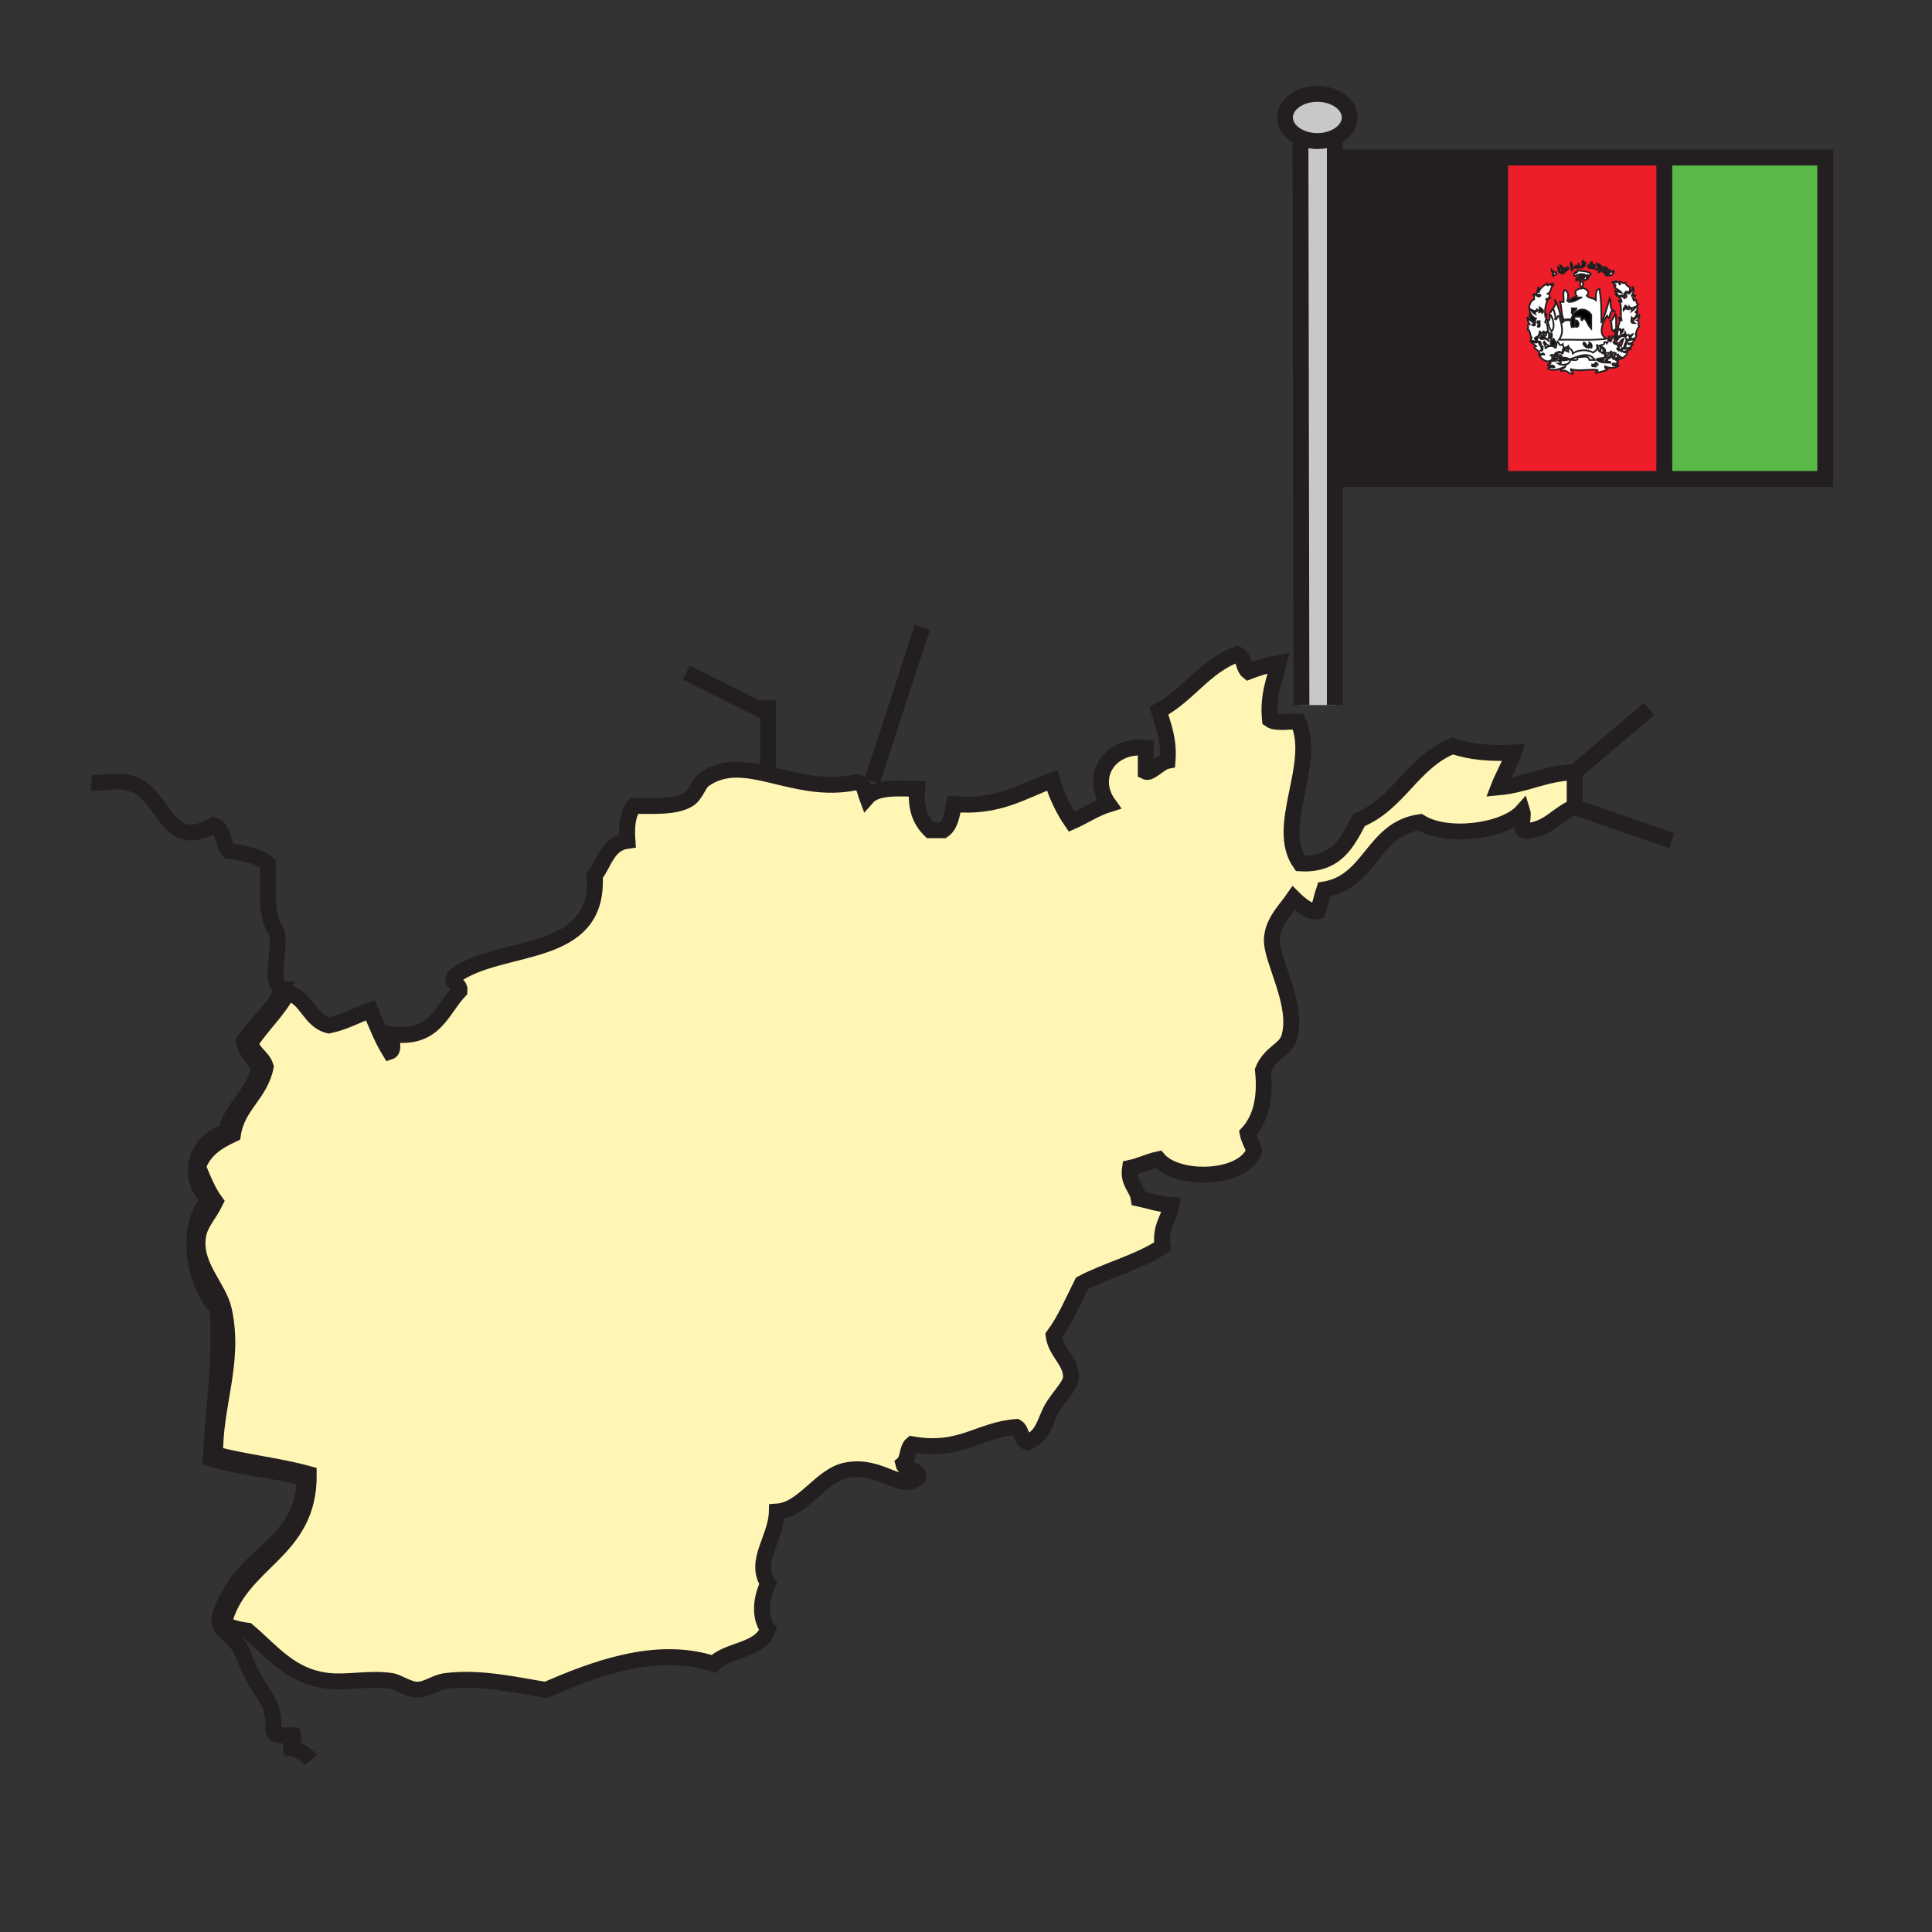 <?xml version="1.0" encoding="iso-8859-1"?>
<!-- Generator: Adobe Illustrator 12.0.1, SVG Export Plug-In . SVG Version: 6.00 Build 51448)  -->
<!DOCTYPE svg PUBLIC "-//W3C//DTD SVG 1.1//EN" "http://www.w3.org/Graphics/SVG/1.1/DTD/svg11.dtd">
<svg  version="1.1" id="Layer_1" xmlns="http://www.w3.org/2000/svg" xmlns:xlink="http://www.w3.org/1999/xlink" width="850.89" height="850.89"
	 viewBox="0 0 850.89 850.89" style="overflow:visible;enable-background:new 0 0 850.89 850.89;" xml:space="preserve">
<rect x="0" y="0" width="850.89" height="850.89" fill="#333333" stroke="none"/>
<g>
	<g id="XMLID_6_">
		<g>
			<path style="fill:#FFF5B4;" d="M98.49,715.3c6.68-27.88,37.92-31.12,37.49-66.12c-13-3.64-28.13-5.149-41.23-8.68
				c-0.19-22.02,8.8-40.68,3.91-63.29c-2.29-10.65-13.34-19.5-11.46-32.62c0.83-5.82,4.8-9.359,7.69-15.34
				c-3.24-4.43-5.44-9.89-7.66-15.35c2.5-7.42,8.61-11.221,15.37-14.37c1.95-12.761,11.96-17.45,14.42-29.71
				c-1.31-4.44-5.68-5.83-6.7-10.561c5.04-7.74,11.83-13.75,16.33-22.029c8.7,2.17,9.45,12.27,18.2,14.399
				c6.85-1.45,12.12-4.479,18.23-6.689c2.69,6.26,5.2,12.699,8.61,18.239c2.16-0.72,0.38-5.38,0.97-7.68
				c18.87,2.6,21.8-10.78,29.75-19.14c0.34-3.33-4.87-3.641-1.91-6.71c20.46-14.7,63.63-6.63,61.43-44.041
				c4.31-5.61,5.69-14.14,14.4-15.33c-0.46-6.54,0.17-11.99,2.9-15.34c8.21-0.05,18,0.73,23.98-2.85c3.15-1.88,4.46-7,6.72-8.62
				c18.07-12.96,39.29,6.97,67.13,1.04c3.61,0.24,3.73,3.94,4.78,6.72c4.02-4.61,13.19-4.06,22.07-3.81
				c-0.84,8.82,1.7,14.27,5.73,18.23c1.92,0,3.83,0.01,5.75,0.01c3.25-2.19,3.85-7.02,4.81-11.5c19.59,1.71,30.03-5.74,43.17-10.5
				c2.02,6.93,4.979,12.91,8.61,18.23c5.55-2.43,10.22-5.75,16.31-7.65c-8.7-12.01,0.18-26.57,16.33-24.91
				c0,3.51-0.01,7.03-0.01,10.55c2.02,1.02,6.1-4.1,9.6-4.79c0.73-9.35-1.89-15.35-3.81-22.06c12.979-6.83,20.04-19.59,34.55-24.89
				c3.069,1.09,2.46,5.85,4.79,7.68c4.14-1.61,8.54-2.96,13.43-3.82c-1.93,7.67-4.88,14.31-3.87,24.93
				c2.59,1.89,8.38,0.58,12.47,0.97c8.4,19.09-10.67,45.96,0.881,62.34c15.92,0.92,20.729-9.3,25.92-19.15
				c17.5-7.1,23.63-25.6,41.27-32.56c7.28,2.64,16.351,3.49,26.851,2.92c-1.851,5.51-4.681,10.03-6.73,15.33
				c12.29-1.12,20.53-6.3,33.57-6.67c0,5.11-0.011,10.23-0.021,15.34c-7.63,2.91-11.319,9.78-21.109,10.53
				c-3.891,0.36-1.051-5.98-1.9-8.64c-7.7,8.65-32.92,12.37-45.08,4.74c-21.02,2.94-21.65,26.31-42.24,29.68
				c-1.069,3.08-1.64,6.68-2.89,9.59c-2.98,0.97-7.99-3.23-10.54-5.77c-3.58,5.18-9.34,10.56-9.61,18.21
				c-0.31,9.11,11.95,28.69,7.62,43.16c-1.68,5.6-8.359,6.55-11.529,14.37c1.35,12.87-1.24,21.8-6.74,27.8
				c0.58,2.939,2.029,5,2.87,7.68c-4.641,12.95-33.75,13.69-42.2,3.78c-4.49,0.95-7.99,2.88-12.48,3.82
				c-1.02,6.77,3.04,8.47,3.82,13.439c4.72,1.03,8.94,2.58,14.38,2.891c-1.06,6.3-5.17,9.539-3.86,18.22
				c-10.34,6.91-24.18,10.319-35.5,16.26c-3.979,7.85-7.439,16.22-12.489,23c0.89,7.25,7.77,11.32,7.649,18.23
				c-0.09,4.439-6.75,9.569-9.609,16.29c-2.601,6.079-3.771,10.25-9.61,12.449c-2.94-0.899-2.35-5.319-4.79-6.72
				c-16.63,1.25-24.41,11.37-46.04,7.62c-2.24,1.91-1.6,6.71-3.84,8.62c0.74,3.41,6.5,1.81,6.7,5.77
				c-7.38,7.2-16.12-5.87-31.64-2.92c-11.46,2.181-18.88,17.44-30.71,18.181c-0.29,11.859-10.26,21.699-3.88,31.649
				c-2.86,6.16-4.21,14.32-0.02,20.13c-3.38,9.74-17.48,8.721-23.99,15.32c-25.59-8.48-53.79,2.81-73.86,11.42
				c-12.95-2.05-28.88-5.86-44.11-3.89c-4.45,0.569-8.36,3.819-12.47,3.819c-3.91-0.01-8.52-3.399-11.5-3.85
				c-9.54-1.45-19.15,0.93-27.82-0.04c-16.65-1.87-24.8-13.12-35.45-22.1C105.03,717.72,101.6,716.67,98.49,715.3z"/>
			<polygon style="fill:#58B947;" points="803.88,69.39 803.88,210.94 733,210.94 733,210.13 733,70 733,69.39 			"/>
			<path style="fill:#FFFFFF;" d="M717.44,135c0.689,0.99,2.14,0.61,3.189-0.07l0.061,0.07c-0.61,0.75-1.28,1.43-2.03,2.03
				c0.33-1.17-0.76-0.91-1.13-1.38C717.42,135.52,717.37,135.32,717.44,135z"/>
			<path style="fill:#FFFFFF;" d="M715.82,153.25c0.43-2.41,0.439-3.86,4.05-3.65c-0.59,0.9-1.07,1.9-2.83,1.62
				c-0.07,0.88,1.44,0.19,2.03,0.41C718.49,152.68,717.75,153.56,715.82,153.25z"/>
			<path d="M717.04,136.22c-0.78-0.07-0.75-1.04-2.03,0.41c-0.01-0.04-0.01-0.09-0.01-0.12c0-0.92,0.65-1.17,0.82-1.91
				c0.63,0.09,0.77,0.65,0.97,1.15C716.86,135.92,716.93,136.09,717.04,136.22z"/>
			<path style="fill:#FFFFFF;" d="M713.89,136.5c0.021-1.53-0.06-2.95-0.909-3.93c0.229-1.18,0.63,0.62,1.22,0.4
				c-0.141-0.94-0.42-1.74-1.22-2.02c0.369-0.98,2.289-0.17,2.43,0.4c1.609-0.67,0.84-1.08,0.41-2.43l0.66-0.15
				c0.27,0.24,0.6,0.41,0.96,0.56c0.819-0.67,1.619-1.36,1.63-2.84c0.979,0.75,0.029,2.98-0.41,3.64c0.1,1.05,0.7-0.55,1.62,0
				c-0.23,0.59-0.63,1-1.21,1.22c0.22,0.38,1.12,0.62,0.399,0.82c0.181,0.6,0.521-0.16,1.221,0c-0.061,1,0.21,1.68,0.81,2.02
				c-0.22,0.26-0.52,0.51-0.87,0.74c-1.05,0.68-2.5,1.06-3.189,0.07c-0.07,0.32-0.021,0.52,0.09,0.65l-0.74,0.1
				c-0.2-0.5-0.34-1.06-0.97-1.15c-0.17,0.74-0.82,0.99-0.82,1.91L713.89,136.5z"/>
			<path style="fill:#FFFFFF;" d="M711.36,151.22c0.949-1.31,2.12-4.21,4.46-2.83c0.439-0.1,0.279-0.81,0.81-0.81
				c-0.14-0.57-0.71-0.04-0.81,0.4c-1.21-0.27,0.39-0.87,0-1.62c-0.221,1.4-2.42,0.82-2.84,2.03c-1.28-0.69-0.5-1.89-0.4-3.25
				c1.06-0.12,1.33,0.57,1.21,1.62c0.8-0.28,1.08-1.08,1.22-2.02c-0.93,1.61-0.84-0.16-2.43,0c0.06-1.87,1.4-3.09,0.4-4.87
				c0.77,0.04,0.279,1.34,1.22,1.22c-0.44-1.44-0.33-3.07-0.311-4.59l1.11,0.01c0,0.03,0,0.08,0.01,0.12
				c1.28-1.45,1.25-0.48,2.03-0.41c-0.11-0.13-0.18-0.3-0.25-0.47l0.74-0.1c0.37,0.47,1.46,0.21,1.13,1.38
				c0.75-0.6,1.42-1.28,2.03-2.03c0.979,0.37,0.17,2.29-0.41,2.44c0.149,0.57,0.72,0.03,0.81-0.41c0.37,0.4-0.92,4.27-2.43,2.84
				c-0.12,1.37-0.811,2.49,1.21,2.43c-1.98-1.29,1.5-2.36,2.03-3.65c0.34-0.61,0.09,2.1-0.811,2.44c1.2,0.56,0.04,1.48,0.811,2.83
				c-0.771,0.5-2.091,4.15-1.21,3.66c-0.061,1.29-0.921,1.78-2.44,1.62c-0.34-1.3,0.64-1.26,0.82-2.03
				c-0.83,0.23-0.801,1.22-1.63,0.41c-0.051,0.72,0.5,0.85,0.409,1.62c-0.6,0.47-1.02,0.47-1.619,0c0.35,1.97-1.171,2.08-0.82,4.05
				c-0.83-0.34-1.5,0.4-1.57,1l-0.64-0.01c0.05-0.51-0.55-1.71-0.22-2.61c0.5,0.18,0.84,0.52,0.81,1.22
				c0.43-1.19,0.81-2.43,1.22-3.65C713.61,149.69,713.66,151.63,711.36,151.22z"/>
			<path d="M712.17,149.6c-1.46,0.39-0.56-1.6-0.81-2.43C712.4,147.21,712.16,148.53,712.17,149.6z"/>
			<path style="fill:#FFFFFF;" d="M710.95,145.96c-1.79-0.24-0.67-3.39-1.62-4.47c1.03-0.73,1.4-2.12,2.03-3.24
				c0.659,0.9,0.33,5.54,0.409,8.11C711.31,148.01,711.25,143.3,710.95,145.96z"/>
			<path style="fill:#FFFFFF;" d="M710.14,124.46c-0.109-1.11,2.431,0.72,1.221-0.41c0.279-0.77,1.84,0.55,2.029,1.22
				c0.601-0.18-0.159-0.52,0-1.22c1.431,0.14,0.99,1.12,2.431,0.41c0.31,1.04,0.979,1.72,2.029,2.03c0,0.67,0,1.35,0,2.02
				c-0.54,0-1.08,0-1.619,0c0.069,0.1,0.149,0.19,0.25,0.26l-0.66,0.15c-0.551,0.13-0.34,1.01-0.41,1.62
				c-0.99-1.3-3.54,0.78-3.641-0.81c-0.97-0.81,0.45,0.18,0.811,0.4c-0.24-0.84-0.86-1.3-1.22-2.02c-0.13-0.06-0.21-0.1-0.24-0.13
				c0.16,0,2.43,0.82,3.08,0.94c-0.91-1.12-2.54-1.51-3.25-2.84C712.22,126.07,711.26,125.18,710.14,124.46z"/>
			<path style="fill:#FFFFFF;" d="M710.22,136.54c0.2,0.18,0.44,0.34,0.73,0.49C711.88,137.67,710.57,137.15,710.22,136.54z"/>
			<path style="fill:#FFFFFF;" d="M710.05,136.39c0.03-0.06,0.061-0.12,0.09-0.17c-0.01,0.11,0.021,0.22,0.08,0.32
				C710.16,136.5,710.11,136.44,710.05,136.39z"/>
			<path style="fill:#FFFFFF;" d="M708.52,121.21c1.641-3.78,0.601-0.09,2.03-2.02C711.5,119.84,709.21,122.13,708.52,121.21z"/>
			<path style="fill:#FFFFFF;" d="M708.11,121.21c-0.17,0.61-0.521-0.16-1.21,0c0.909-0.57,0.8-2.17,2.029-2.43
				C708.84,119.54,707.3,120.89,708.11,121.21z"/>
			<path style="fill:#FFFFFF;" d="M704.46,152.44c-0.87-0.64,2.89-0.06,2.03-2.02c0.33,0.34,1.109,0.23,1.22,0.8
				c0.43-0.43,0.58-1.15,0.69-1.92c0.04-0.3,0.069-0.61,0.119-0.91c0.881-1.49-0.149,2.26,0.811,2.03
				c0.67-0.41,0.439-1.73,0.81-2.44c0.69,0.17,1.36,2.38,0.41,2.84c0.34,0.6,1.021,0.87,2.03,0.81c-0.23,0.59,0.47,2.1-0.41,2.03
				c0.1,0.44,0.811,0.27,0.811,0.81c0.149-0.01,0.21-0.1,0.22-0.23l0.64,0.01c-0.03,0.29,0.08,0.54,0.36,0.63
				c0.92-0.23-0.49-0.64,0.41-1.22c1.21,0,2.43,0,3.64,0c0.08-0.04,0.13-0.07,0.16-0.07c-0.23,0.14-2.42,1.33-3.4,1.29
				c0.12,0.54,1.021,0.33,1.62,0.4c0.07,1.43-1.37,1.34-1.62,2.44c-0.41-0.1-0.77-0.23-1.09-0.4c-0.56-0.3-1.01-0.71-1.34-1.23
				c-0.47,0.2,0.47,2.12-1.63,1.63c0.689-0.94-0.641-2.45,0.819-1.63c0.11-0.89-1.069-0.49-1.21-1.12c0,0.67-1.619,1.31-0.819-0.5
				c-0.91,1.31-1.351,0.98-3.25,0.81C707.79,154.03,706.2,152.86,704.46,152.44z"/>
			<path style="fill:#FFFFFF;" d="M706.9,120.4c-0.591-0.35-1.29-0.6-1.221-1.62c0.811,0.01,0.521,1.11,1.62,0.81
				c-0.399-0.54-0.67-1.22-1.21-1.62c0.72-0.99,1.49-0.22,0.811,0.81c0.359-0.18,0.729-0.35,0.81-0.81
				C708.81,118.58,707.06,119.72,706.9,120.4z"/>
			<path d="M703.65,158.53c0.26-0.87,2.5-0.38,2.84,0C706.01,159.62,704.38,158.53,703.65,158.53z"/>
			<path d="M704.06,120c0.101-1.25,0.881-1.83,1.221-2.84C705.93,117.58,705.05,119.88,704.06,120z"/>
			<path d="M704.46,116.35c0.7,0.46-0.14,2.8-1.62,2.43c0.01-0.39,0.5-0.31,0.811-0.41c0.3-1.23-0.41-1.47-0.4-2.43
				c0.39,0.01,0.31,0.5,0.4,0.81C704.13,116.82,704.37,116.66,704.46,116.35z"/>
			<path d="M702.84,161.37c-0.72-0.1-2.03,0.4-1.62-0.82c0.33,0.22,0.66,0.43,1.221,0.41c-0.811-0.94,0.1-0.45,0.399-1.22
				c0.37,0.18,0.73,0.36,0.811,0.81c0.14,0.16,0.22,0.25,0.25,0.28C703.76,160.73,702.32,159.4,702.84,161.37z"/>
			<path d="M702.03,118.37c-0.36-0.51-3.73,0.22-2.431-1.62c0.391,0.01,0.311,0.5,0.4,0.81c1.16,0.08-0.49-2.65,1.22-2.02
				c-0.34,0.47-0.529,1.09-0.399,2.01c0.62-0.97,0.85-1.71,0.81,0.42c0.47-0.07,0.34-0.74,0.4-1.22
				C702.59,115.46,702.59,118.34,702.03,118.37z"/>
			<path d="M699.6,153.25c-1.18-0.56,0.721-1.39,0.4-2.43c0.9,0.29,1.35,1.9,0.82,2.43c-0.4-0.01-0.32-0.49-0.41-0.81
				C700.05,152.62,699.68,152.8,699.6,153.25z"/>
			<path d="M698.79,153.25c-0.41-0.86-2.1-1.51-1.22-2.43C698.42,151.19,698.81,152.02,698.79,153.25z"/>
			<path style="fill:#FFFFFF;" d="M695.54,121.62c1.04-0.7,1.42,0.46,2.03-0.41c1.199,0.36-0.94,0.61-0.41,1.63
				c-0.47-0.07-0.34-0.74-0.4-1.22c-0.84,0.1-0.109,1.78-0.81,2.03c-1.15,0.07-1.021-1.6-1.63,0c-0.931-0.51,1-2.34,1.22-0.81
				C696.14,122.66,695.38,122.32,695.54,121.62z"/>
			<path d="M693.11,117.97c0.26-0.41,0.93-0.42,0.81-1.22c1.1,1.54,0.98,0.12,1.22-0.4c0.471-1-0.189,1.21,1.21,1.21
				c0.551-0.39,0.53-1.36,1.221-1.62c-0.011-0.39-0.5-0.31-0.811-0.4c0.61-1.71,0.721,0.22,1.62,0.4
				C697.59,117.57,697.92,118.19,693.11,117.97z"/>
			<path d="M694.73,143.92c-1.54,0.33-0.511-1.91-0.811-2.83C695.13,140.86,695.72,143.3,694.73,143.92z"/>
			<path style="fill:#FFFFFF;" d="M693.92,121.62c-0.95-0.12-0.95-1.1,0-1.22c0.08-0.34-0.16-0.38-0.4-0.4c0.07-0.46,0.4-0.23,0.4,0
				c0.69,0.15,0.771-0.32,0.811-0.81c2.09,0.13,4.1,0.17,5.68,1.21c1.13,0.53-1.28,0.84-0.811,2.03c-0.52,1.26-0.52-1.15,0-1.22
				c-1.369-0.41-0.63,1.27-0.81,2.03c-0.58-0.03-1.15-0.07-1.22,0.41c-0.78-0.29,0.489-1.91,0.81-2.44
				C697.44,120.3,694.51,120.84,693.92,121.62z"/>
			<path d="M692.7,138.25c-0.891-0.05-0.17-1.72-0.4-2.44c0.67,0,1.351,0,2.021,0C694.07,136.91,692.63,136.82,692.7,138.25z"/>
			<path d="M692.3,144.33c-2.229-6.07,4.82-11.11,8.521-5.68c0,2.03,0,4.06,0,6.09c-1.601-1.71-1.681-2.82-2.84-4.46
				c-0.7-0.02-1.051,0.3-1.221,0.81c-0.55-0.13-0.34-1.02-0.41-1.63c-0.939,0-1.89,0-2.83,0c-0.399,0.29,0.261,2.96,0,4.46
				C692.94,143.89,692.37,143.86,692.3,144.33z"/>
			<path d="M691.89,119.19c0.761-0.39-0.609-2.55,0-3.65C692.41,116.28,693.42,118.84,691.89,119.19z"/>
			<path d="M691.08,132.97c0.88-1.69,3.13-2,5.68-2.02C694.8,131.56,693.69,133.01,691.08,132.97z"/>
			<path d="M688.52,120.56c0.021-0.11,0.811-1.55,0.131-2.59c0.649-0.11,0.689,0.38,1.21,0.4c0.399,0,0.319-0.49,0.409-0.81
				c1.83,0.75-1.21,1.85-1.619,2.84C688.57,120.5,688.53,120.56,688.52,120.56z"/>
			<path d="M688.52,120.56C688.51,120.58,688.52,120.56,688.52,120.56L688.52,120.56z"/>
			<path style="fill:#FFFFFF;" d="M687.8,155.28c0.12-0.31,0.69-0.73,0.44-1.22c0.069-0.19,0.25-0.28,0.479-0.31
				c0.59-0.1,1.48,0.11,1.55-0.5c0.551,0.13,0.33,1.02,0.41,1.63c-1.319-0.56-2.13-1.18-2.439,0.81
				C687.81,155.59,687.73,155.45,687.8,155.28z"/>
			<path d="M687.84,120.4c-1.439-0.04-1.64-1.34-1.63-2.84c0.68,0.54,0.63,1.81,1.22,2.44c1.32-0.96-0.37-2.3-0.41-3.25
				C688.18,117.05,688.68,119.36,687.84,120.4z"/>
			<path style="fill:#FFFFFF;" d="M691.08,158.12c-2.59-1.51-5.16,0.55-6.89-0.81c1.04-1.2,2.54,0.56,3.649-0.41
				c-0.649-1.33-1.52,0.06-2.439-0.81c0.35-0.6,1.02-0.87,2.029-0.81h0.37c-0.069,0.17,0.01,0.31,0.44,0.41
				c0.31-1.99,1.12-1.37,2.439-0.81c-0.08-0.61,0.141-1.5-0.41-1.63c-0.069,0.61-0.96,0.4-1.55,0.5l-0.069-0.5
				c0.72-0.22,1.68-0.2,2.029-0.81c1.11,2.18,1.45,0.76,2.021,3.25c2.22-1.7,6.43-1.91,8.93-0.41c1.2-0.94,2.32-1.33,1.62-3.24
				c0.57-0.81,0.56,2.38,1.21,2.84c0.88,0.06,0.19-1.44,0.41-2.03c0.85-0.09,2.189,2.45,0.41,2.43c0.8,0.63,3.16,0.47,1.21,1.62
				c1.35-0.13,1.8-1.17,3.649-0.81c-1.159,1.81-4.64,1.31-6.89,2.03c0.02,0.05,0.05,0.11,0.08,0.16l-0.89,0.25
				c-3.95-5.52-10.57,1.36-15.421,0C686.14,157.75,689.99,158.27,691.08,158.12z"/>
			<path style="fill:#FFFFFF;" d="M685.4,156.09c-2.021,0.16,1.729-2.03,2.029-0.81C686.42,155.22,685.75,155.49,685.4,156.09z"/>
			<path style="fill:#FFFFFF;" d="M685.11,140.67c-0.021,0.07-0.061,0.08-0.11,0.01C685.04,140.68,685.07,140.68,685.11,140.67z"/>
			<path d="M683.78,152.04c-0.91-0.91,0.029-2.03,0.41-2.84c0.619,0.59,0.85,1.58,0.81,2.84
				C684.59,152.04,684.19,152.04,683.78,152.04z"/>
			<path style="fill:#FFFFFF;" d="M683.78,158.12c-0.55-0.28,0.35-1.23-0.811-1.62c1.011-0.78,1.66,0.62,2.431-0.41
				c0.92,0.87,1.79-0.52,2.439,0.81c-1.109,0.97-2.609-0.79-3.649,0.41c1.729,1.36,4.3-0.7,6.89,0.81
				c-1.09,0.15-4.94-0.37-4.061,0.41c4.851,1.36,11.471-5.52,15.421,0c-0.811,0-1.62,0-2.44,0c-0.45-2.42-3.31-1.05-5.27-1.22
				c0.579,2.06-2.04,0.93-3.24,1.22c0.17,2.21-3.63,2.58-5.28,1.62c0.64-0.04,1.41,0.05,1.22-0.81
				C686.2,159.19,684.68,157.24,683.78,158.12z"/>
			<path style="fill:#FFFFFF;" d="M684.19,120.4c-0.011-0.8-1.11-0.51-0.82-1.62c0.75,1.17,1.01,0.92,2.03,1.22
				c0.359,1.3-1.051,0.84-1.21,1.62C683.67,121.53,683.65,120.41,684.19,120.4z"/>
			<path style="fill:#FFFFFF;" d="M693.92,141.09c0.3,0.92-0.729,3.16,0.811,2.83C695.72,143.3,695.13,140.86,693.92,141.09z
				 M692.3,135.81c0.23,0.72-0.49,2.39,0.4,2.44c-0.07-1.43,1.37-1.34,1.62-2.44C693.65,135.81,692.97,135.81,692.3,135.81z
				 M700.82,138.65c-3.7-5.43-10.75-0.39-8.521,5.68c0.07-0.47,0.641-0.44,1.22-0.41c0.261-1.5-0.399-4.17,0-4.46
				c0.94,0,1.891,0,2.83,0c0.07,0.61-0.14,1.5,0.41,1.63c0.17-0.51,0.521-0.83,1.221-0.81c1.159,1.64,1.239,2.75,2.84,4.46
				C700.82,142.71,700.82,140.68,700.82,138.65z M696.76,130.95c-2.55,0.02-4.8,0.33-5.68,2.02
				C693.69,133.01,694.8,131.56,696.76,130.95z M684.19,136.22c-0.591,0.23-0.99,0.63-1.221,1.22c-0.859-0.43,3.521-2.65,1.62-5.68
				c1.96,2.77,2.47,6.98,3.65,10.53c0.2-1.42,1.92-1.31,3.649-1.2c-0.3-0.92-2.27-0.16-3.239-0.41c-1.131-1.98-0.721-5.5-1.631-7.71
				c0.551,0,1.091,0,1.631,0c0.1-2.66-0.53-3.55,0.399-5.26c2.05,0.61,1.73,3.24,1.22,4.86c0.79,0.23,2.521-2.06,4.461-2.03
				c-0.69-0.39-1.04-1.12-0.811-2.43c0.78-0.49,2.061-1.55,2.84-0.81c-0.33-0.65-1.54-2.48-0.41-3.25c2-0.02-0.149,2.55,0.811,2.84
				c1.54,0.23,3.439,2.04,1.63,3.24c0.78,1.25,3.04,1.02,4.05,2.04c0.09-2.09-0.35-4.68,1.62-4.87c0.81,5.19,0.84,8.3,0.82,15
				c1.51-3.35,2.62-7.1,3.649-10.95c0.9,1.43-0.25,3.6,1.12,5.04c-0.53,0.97-1.52,3.05-1.12,3.48c-0.12,0.96-1.1-0.45-1.22-0.81
				c-1.729,2.49-4.24,8.53,0,10.14c-6.16,0.82-15.53,0.31-21.09,0.4c2.32-3.16,1.22-6.65,0-10.54c-1,0.04-0.61,1.46-1.51,1.61
				C685.22,140.25,684.77,137.69,684.19,136.22z"/>
			<path style="fill:#ED1E29;" d="M682.35,131.4c-0.01,0-0.02,0.01-0.029,0.01C682.3,131.41,682.28,131.42,682.35,131.4z"/>
			<path style="fill:#FFFFFF;" d="M701.22,160.55c-0.41,1.22,0.9,0.72,1.62,0.82c-0.52-1.97,0.92-0.64,1.061-0.54
				c-0.03-0.03-0.11-0.12-0.25-0.28c-0.08-0.45-0.44-0.63-0.811-0.81c-0.3,0.77-1.21,0.28-0.399,1.22
				C701.88,160.98,701.55,160.77,701.22,160.55z M689.46,161.37c-1.04,0.45-5.22,2.73-7.71,0.81c0.18-0.91,2-0.17,2.84-0.41
				c-0.06-1.16-1.689-0.74-2.84-0.81c-0.35-0.83,2.06-0.81,0.81-1.22c0.381-0.7,1.271-0.89,2.44-0.81c-0.3-0.38-0.74-0.61-1.22-0.81
				c0.899-0.88,2.42,1.07,3.649,1.22c0.19,0.86-0.58,0.77-1.22,0.81c1.65,0.96,5.45,0.59,5.28-1.62c1.2-0.29,3.819,0.84,3.24-1.22
				c1.96,0.17,4.819-1.2,5.27,1.22c0.82,0,1.63,0,2.44,0l0.89-0.25c0.92,1.57,3.59,1.39,6,1.46c-0.05-0.89-1.72-0.17-2.43-0.4
				c0.479-0.58,2.149-0.77,0-0.81c1.43-0.33,2.239-1.28,3.649-1.63c-0.49,0.54-0.16,0.64,0,1.22c1.69,0.45,2.17-1.32,3.3-0.66
				c0.11,0.06,0.23,0.14,0.351,0.26c-0.17,0.91-2.16,0.01-2.431,0.81c2.471,0.16-0.75,0.74,0.811,1.21c0.06,1.15-2.5-0.34-2.44,0.81
				c0.181,0.91,2,0.17,2.841,0.41c-1.421,1.45-4.181,1.25-6.08,0.41c-0.28,1.09,0.84,0.78,1.21,1.21
				c-1.32,0.98-3.42,1.17-5.271,1.63c0.15-0.54,0.72-0.64,0.811-1.22c-2.67-0.65-8.53,0.75-11.761-0.41
				c-0.3,1.25,1.11,0.78,0.811,2.03c-2.29,0.13-2.3-2.02-5.271-1.22C687.44,162.05,689.14,162.4,689.46,161.37z"/>
			<path style="fill:#FFFFFF;" d="M682.11,131.54c-0.19,0.12-0.391,0.27-0.561,0.39c0.22-0.16,0.48-0.38,0.71-0.5
				c-0.02,0.01-0.04,0.03-0.06,0.05c-0.021,0.02-0.05,0.03-0.07,0.04C682.12,131.53,682.12,131.54,682.11,131.54z"/>
			<path style="fill:#FFFFFF;" d="M683.37,145.96c-1.14-1.3-1.39-3.48-2.021-5.28c0.391,0.01,0.311,0.5,0.4,0.81
				c0.94-0.41,0.84-1.86,0.81-3.24C683.9,139.63,685.13,144.02,683.37,145.96z"/>
			<path d="M681.35,149.2c1.36,1.76,0.721,0.99-0.319-0.02C681.13,149.18,681.24,149.19,681.35,149.2z"/>
			<path style="fill:#FFFFFF;" d="M706.49,158.53c-0.34-0.38-2.58-0.87-2.84,0C704.38,158.53,706.01,159.62,706.49,158.53z
				 M700,150.82c0.32,1.04-1.58,1.87-0.4,2.43c0.08-0.45,0.45-0.63,0.811-0.81c0.09,0.32,0.01,0.8,0.41,0.81
				C701.35,152.72,700.9,151.11,700,150.82z M697.57,150.82c-0.88,0.92,0.81,1.57,1.22,2.43
				C698.81,152.02,698.42,151.19,697.57,150.82z M684.19,149.2c-0.381,0.81-1.32,1.93-0.41,2.84c0.41,0,0.81,0,1.22,0
				C685.04,150.78,684.81,149.79,684.19,149.2z M679.57,146.76c-0.17-0.39-0.19-0.73,0.16-0.8c0.529,0,0.369,0.7,0.81,0.8
				c0.16-0.51,0.52-0.82,1.21-0.8c-0.21-2.55-0.3-3.65-1.21-4.06c0.09-0.25,0.229-0.74,0.35-1.27l0.46,0.05
				c0.631,1.8,0.881,3.98,2.021,5.28c1.76-1.94,0.53-6.33-0.811-7.71l0.41-0.81c0.23-0.59,0.63-0.99,1.221-1.22
				c0.579,1.47,1.029,4.03,0.92,4.45c-0.04,0.01-0.07,0.01-0.11,0.01c0.05,0.07,0.09,0.06,0.11-0.01c0.899-0.15,0.51-1.57,1.51-1.61
				c1.22,3.89,2.32,7.38,0,10.54c5.56-0.09,14.93,0.42,21.09-0.4l0.69,0.1c-0.11,0.77-0.261,1.49-0.69,1.92
				c-0.11-0.57-0.89-0.46-1.22-0.8c0.859,1.96-2.9,1.38-2.03,2.02c1.74,0.42,3.33,1.59,2.03,2.84c1.899,0.17,2.34,0.5,3.25-0.81
				c-0.8,1.81,0.819,1.17,0.819,0.5c0.141,0.63,1.32,0.23,1.21,1.12c-1.46-0.82-0.13,0.69-0.819,1.63c2.1,0.49,1.16-1.43,1.63-1.63
				c0.33,0.52,0.78,0.93,1.34,1.23l-0.07,0.14c-1.13-0.66-1.609,1.11-3.3,0.66c-0.16-0.58-0.49-0.68,0-1.22
				c-1.41,0.35-2.22,1.3-3.649,1.63c2.149,0.04,0.479,0.23,0,0.81c0.71,0.23,2.38-0.49,2.43,0.4c-2.41-0.07-5.08,0.11-6-1.46
				c-0.03-0.05-0.061-0.11-0.08-0.16c2.25-0.72,5.73-0.22,6.89-2.03c-1.85-0.36-2.3,0.68-3.649,0.81c1.95-1.15-0.41-0.99-1.21-1.62
				c1.779,0.02,0.439-2.52-0.41-2.43c-0.22,0.59,0.47,2.09-0.41,2.03c-0.65-0.46-0.64-3.65-1.21-2.84c0.7,1.91-0.42,2.3-1.62,3.24
				c-2.5-1.5-6.71-1.29-8.93,0.41c-0.57-2.49-0.91-1.07-2.021-3.25c-0.35,0.61-1.31,0.59-2.029,0.81c0.09-0.76-0.46-0.89-0.41-1.62
				c-1.79,1.15-1.28-0.72-2.431-1.21c-0.489,0.72-0.079,2.35-0.81,2.83c-0.94-1.48-3.75-0.82-4.38,0.22
				c0.52-1.63-1.54-2.35-0.49-3.05c0.72,0.96,2.22,2.88,3.24,1.21c-1.45,0.27,1.21-5.05-0.4-4.87c0.08,1.17-0.1,2.06-0.81,2.44
				c0-0.95,0-1.9,0-2.84c-1.51-0.43-0.8,1.37-1.62,1.62C680.28,147.83,679.8,147.26,679.57,146.76z"/>
			<path d="M681.03,149.18c-1.63-0.04-2.05,0.66-2.931-0.39c0.15-0.57,0.721-0.03,0.811,0.41c1.22-0.27-0.38-0.87,0-1.62
				C679.48,147.76,680.34,148.52,681.03,149.18z"/>
			<path d="M678.51,137.03c-0.95,1.06-0.7,0.6-0.51-0.29c0.08-0.39,0.15-0.86,0.1-1.33c0.591,0.37,1.561,0.97,1.561,1.7
				c0,0.24-0.101,0.48-0.34,0.73C678.88,137.74,679.04,137.04,678.51,137.03z"/>
			<path d="M677.7,150.42c1.649-0.31,0.069,2.62,2.03,2.02c-0.811,0.28,0.25,2.42-1.221,2.03
				C679.83,152.85,677.57,152.1,677.7,150.42z"/>
			<path d="M677.29,142.3c-0.59-0.18,0.04-0.35,0-0.81c0.27,0,0.54,0,0.81,0c-0.239,0.84,0.66,2.82-0.81,2.43
				c-0.16-0.97,0.74-0.88,0.41-2.02C677.35,141.82,677.32,142.06,677.29,142.3z"/>
			<path d="M674.45,150.42c0.37-1.11,1.42,0.72,2.03-0.41c-1.69-2.38,1.479-0.3,1.619-4.05c0.44,0.1,0.28,0.8,0.811,0.8
				c-0.66,0.85-2.73,2.39-1.62,3.66c-0.24,0.83-2.33,0.41-2.79,0.04C674.48,150.45,674.46,150.43,674.45,150.42z"/>
			<path d="M675.67,141.49c-1.45-0.17-1.95-1.29-2.03-2.84C674.48,139.44,676.12,139.42,675.67,141.49z"/>
			<path style="fill:#FFFFFF;" d="M678.91,149.2c-0.09-0.44-0.66-0.98-0.811-0.41c0.881,1.05,1.301,0.35,2.931,0.39
				c1.04,1.01,1.68,1.78,0.319,0.02c-0.109-0.01-0.22-0.02-0.319-0.02c-0.69-0.66-1.55-1.42-2.12-1.6
				C678.53,148.33,680.13,148.93,678.91,149.2z M679.73,152.44c-1.961,0.6-0.381-2.33-2.03-2.02c-0.13,1.68,2.13,2.43,0.81,4.05
				C679.98,154.86,678.92,152.72,679.73,152.44z M674.5,150.46c0.46,0.37,2.55,0.79,2.79-0.04c-1.11-1.27,0.96-2.81,1.62-3.66h0.66
				c0.229,0.5,0.71,1.07,0.97,1.22c0.82-0.25,0.11-2.05,1.62-1.62c0,0.94,0,1.89,0,2.84c0.71-0.38,0.89-1.27,0.81-2.44
				c1.61-0.18-1.05,5.14,0.4,4.87c-1.021,1.67-2.521-0.25-3.24-1.21c-1.05,0.7,1.01,1.42,0.49,3.05c0.63-1.04,3.439-1.7,4.38-0.22
				c0.73-0.48,0.32-2.11,0.81-2.83c1.15,0.49,0.641,2.36,2.431,1.21c-0.05,0.73,0.5,0.86,0.41,1.62l0.069,0.5
				c-0.229,0.03-0.41,0.12-0.479,0.31c0.25,0.49-0.32,0.91-0.44,1.22h-0.37c-0.3-1.22-4.05,0.97-2.029,0.81
				c-0.771,1.03-1.42-0.37-2.431,0.41c1.16,0.39,0.261,1.34,0.811,1.62c-2.19,2.2-4.181,0.38-5.681-1.22
				c0.351-0.6,1.021-0.87,2.03-0.81c-0.5-1.23-1.39,0.44-2.43,0c1.76-1.55-3.73-2.69-1.22-3.65c-0.75-0.54-1.351-1.26-2.101-1.8
				L674.5,150.46z"/>
			<path d="M673.96,136.13c0.1,0.01,2.53,1.78,2.93,0.09c0.37,0.22,0.46,0.37,0.4,0.49c-0.16,0.38-1.67,0.55-1.22,1.54
				c-0.84-0.5-1.521-1.18-2.021-2.03C674,136.18,673.98,136.15,673.96,136.13z"/>
			<path style="fill:#FFFFFF;" d="M673.54,136.13c-0.17-1.73,0.45-3.52,2.13-4.37c-0.22-0.59,0.47-2.1-0.4-2.03
				c0.881-1.29,1.87,2.09,3.24,0.4c-0.09-0.51-1.21-0.52-1.22,0c-1.2-0.7,0.24-2.15,0-3.24c0.56-1.29,0.4,1.43,0.41,2.03
				c0.229-1.68,1.8-2.96,3.649-4.05c0.15,1.64,0.261,0.57,2.021,0c-0.83,1.27,0.28,0.52,1.22,0.4c-1.76,0.54-1.22,3.38-2.84,4.06
				c1.54,0.68,0.48,2.28-0.81,2.43c0.05,0.45,0.3,0.37,0.609,0.17c0.17-0.12,0.37-0.27,0.561-0.39c-0.761,0.69-1.561,3.08-1.65,5.6
				l-0.8-0.03c0-0.73-0.97-1.33-1.561-1.7c0.051,0.47-0.02,0.94-0.1,1.33l-0.71-0.03c0.06-0.12-0.03-0.27-0.4-0.49
				c-0.399,1.69-2.83-0.08-2.93-0.09c-0.01-0.01-0.01-0.01-0.01-0.01L673.54,136.13z"/>
			<path style="fill:#ED1E29;" d="M719.87,149.6c-3.61-0.21-3.62,1.24-4.05,3.65c1.93,0.31,2.67-0.57,3.25-1.62
				c-0.59-0.22-2.101,0.47-2.03-0.41C718.8,151.5,719.28,150.5,719.87,149.6z M711.36,147.17c0.25,0.83-0.65,2.82,0.81,2.43
				C712.16,148.53,712.4,147.21,711.36,147.17z M709.33,141.49c0.95,1.08-0.17,4.23,1.62,4.47c0.3-2.66,0.359,2.05,0.819,0.4
				c-0.079-2.57,0.25-7.21-0.409-8.11C710.73,139.37,710.36,140.76,709.33,141.49z M710.55,119.19c-1.43,1.93-0.39-1.76-2.03,2.02
				C709.21,122.13,711.5,119.84,710.55,119.19z M706.9,121.21c0.689-0.16,1.04,0.61,1.21,0c-0.811-0.32,0.729-1.67,0.819-2.43
				C707.7,119.04,707.81,120.64,706.9,121.21z M706.09,117.97c0.54,0.4,0.811,1.08,1.21,1.62c-1.1,0.3-0.81-0.8-1.62-0.81
				c-0.069,1.02,0.63,1.27,1.221,1.62c0.159-0.68,1.909-1.82,0.81-2.43c-0.08,0.46-0.45,0.63-0.81,0.81
				C707.58,117.75,706.81,116.98,706.09,117.97z M705.28,117.16c-0.34,1.01-1.12,1.59-1.221,2.84
				C705.05,119.88,705.93,117.58,705.28,117.16z M703.25,115.94c-0.01,0.96,0.7,1.2,0.4,2.43c-0.311,0.1-0.801,0.02-0.811,0.41
				c1.48,0.37,2.32-1.97,1.62-2.43c-0.09,0.31-0.33,0.47-0.81,0.4C703.56,116.44,703.64,115.95,703.25,115.94z M699.6,116.75
				c-1.3,1.84,2.07,1.11,2.431,1.62c0.56-0.03,0.56-2.91,0-1.62c-0.061,0.48,0.069,1.15-0.4,1.22c0.04-2.13-0.189-1.39-0.81-0.42
				c-0.13-0.92,0.06-1.54,0.399-2.01c-1.71-0.63-0.06,2.1-1.22,2.02C699.91,117.25,699.99,116.76,699.6,116.75z M695.54,122.84
				c-0.22-1.53-2.15,0.3-1.22,0.81c0.609-1.6,0.479,0.07,1.63,0c0.7-0.25-0.03-1.93,0.81-2.03c0.061,0.48-0.069,1.15,0.4,1.22
				c-0.53-1.02,1.609-1.27,0.41-1.63c-0.61,0.87-0.99-0.29-2.03,0.41C695.38,122.32,696.14,122.66,695.54,122.84z M693.92,120.4
				c-0.95,0.12-0.95,1.1,0,1.22c0.59-0.78,3.521-1.32,4.46-0.41c-0.32,0.53-1.59,2.15-0.81,2.44c0.069-0.48,0.64-0.44,1.22-0.41
				c0.18-0.76-0.56-2.44,0.81-2.03c-0.52,0.07-0.52,2.48,0,1.22c-0.47-1.19,1.94-1.5,0.811-2.03c-1.58-1.04-3.59-1.08-5.68-1.21
				c-0.04,0.49-0.12,0.96-0.811,0.81c0-0.23-0.33-0.46-0.4,0C693.76,120.02,694,120.06,693.92,120.4z M693.92,116.75
				c0.12,0.8-0.55,0.81-0.81,1.22c4.81,0.22,4.479-0.4,5.27-2.03c-0.899-0.18-1.01-2.11-1.62-0.4c0.311,0.09,0.8,0.01,0.811,0.4
				c-0.69,0.26-0.67,1.23-1.221,1.62c-1.399,0-0.739-2.21-1.21-1.21C694.9,116.87,695.02,118.29,693.92,116.75z M691.89,119.19
				c1.53-0.35,0.521-2.91,0-3.65C691.28,116.64,692.65,118.8,691.89,119.19z M688.65,117.97c0.68,1.04-0.11,2.48-0.131,2.59
				c0,0-0.01,0.02,0,0c0.011,0,0.051-0.06,0.131-0.16c0.409-0.99,3.449-2.09,1.619-2.84c-0.09,0.32-0.01,0.81-0.409,0.81
				C689.34,118.35,689.3,117.86,688.65,117.97z M686.21,117.56c-0.01,1.5,0.19,2.8,1.63,2.84c0.84-1.04,0.34-3.35-0.82-3.65
				c0.04,0.95,1.73,2.29,0.41,3.25C686.84,119.37,686.89,118.1,686.21,117.56z M685.4,120c-1.021-0.3-1.28-0.05-2.03-1.22
				c-0.29,1.11,0.81,0.82,0.82,1.62c-0.54,0.01-0.521,1.13,0,1.22C684.35,120.84,685.76,121.3,685.4,120z M682.32,131.41
				c0.01,0,0.02-0.01,0.029-0.01C682.28,131.42,682.3,131.41,682.32,131.41z M673.64,138.65c0.08,1.55,0.58,2.67,2.03,2.84
				C676.12,139.42,674.48,139.44,673.64,138.65z M673.54,136.13c0.19,1.83,1.27,3.59,2.94,4.15c-0.811,1.05,0.39,4.05-1.62,2.84
				c2.02-0.77-1.74-2.16-2.03-3.25c-0.42-0.41,0.12,2.02,0.81,2.84c-1.3,0.01-0.18,1.15-0.81,2.43c1.46,0.43,0.7,3.09,2.03,3.65
				c-1.67-0.19,0.319,1.02-0.811,1.63c0.11,0.07,0.22,0.14,0.33,0.22c0.75,0.54,1.351,1.26,2.101,1.8
				c-2.511,0.96,2.979,2.1,1.22,3.65c1.04,0.44,1.93-1.23,2.43,0c-1.01-0.06-1.68,0.21-2.03,0.81c1.5,1.6,3.49,3.42,5.681,1.22
				c0.479,0.2,0.92,0.43,1.22,0.81c-1.17-0.08-2.06,0.11-2.44,0.81c1.25,0.41-1.159,0.39-0.81,1.22c1.15,0.07,2.78-0.35,2.84,0.81
				c-0.84,0.24-2.66-0.5-2.84,0.41c2.49,1.92,6.67-0.36,7.71-0.81c-0.32,1.03-2.02,0.68-2.03,2.02c2.971-0.8,2.98,1.35,5.271,1.22
				c0.3-1.25-1.11-0.78-0.811-2.03c3.23,1.16,9.091-0.24,11.761,0.41c-0.091,0.58-0.66,0.68-0.811,1.22
				c1.851-0.46,3.95-0.65,5.271-1.63c-0.37-0.43-1.49-0.12-1.21-1.21c1.899,0.84,4.659,1.04,6.08-0.41
				c-0.841-0.24-2.66,0.5-2.841-0.41c-0.06-1.15,2.5,0.34,2.44-0.81c-1.561-0.47,1.66-1.05-0.811-1.21
				c0.271-0.8,2.261,0.1,2.431-0.81c-0.12-0.12-0.24-0.2-0.351-0.26l0.07-0.14c0.32,0.17,0.68,0.3,1.09,0.4
				c0.25-1.1,1.69-1.01,1.62-2.44c-0.6-0.07-1.5,0.14-1.62-0.4c0.98,0.04,3.17-1.15,3.4-1.29c-0.03,0-0.08,0.03-0.16,0.07
				c-1.21,0-2.43,0-3.64,0c-0.9,0.58,0.51,0.99-0.41,1.22c-0.28-0.09-0.391-0.34-0.36-0.63c0.07-0.6,0.74-1.34,1.57-1
				c-0.351-1.97,1.17-2.08,0.82-4.05c0.6,0.47,1.02,0.47,1.619,0c0.091-0.77-0.46-0.9-0.409-1.62c0.829,0.81,0.8-0.18,1.63-0.41
				c-0.181,0.77-1.16,0.73-0.82,2.03c1.52,0.16,2.38-0.33,2.44-1.62c-0.881,0.49,0.439-3.16,1.21-3.66
				c-0.771-1.35,0.39-2.27-0.811-2.83c0.9-0.34,1.15-3.05,0.811-2.44c-0.53,1.29-4.011,2.36-2.03,3.65
				c-2.021,0.06-1.33-1.06-1.21-2.43c1.51,1.43,2.8-2.44,2.43-2.84c-0.09,0.44-0.66,0.98-0.81,0.41c0.58-0.15,1.39-2.07,0.41-2.44
				l-0.061-0.07c0.351-0.23,0.65-0.48,0.87-0.74c-0.6-0.34-0.87-1.02-0.81-2.02c-0.7-0.16-1.04,0.6-1.221,0
				c0.721-0.2-0.18-0.44-0.399-0.82c0.58-0.22,0.979-0.63,1.21-1.22c-0.92-0.55-1.521,1.05-1.62,0c0.439-0.66,1.39-2.89,0.41-3.64
				c-0.011,1.48-0.811,2.17-1.63,2.84c-0.36-0.15-0.69-0.32-0.96-0.56c-0.101-0.07-0.181-0.16-0.25-0.26c0.539,0,1.079,0,1.619,0
				c0-0.67,0-1.35,0-2.02c-1.05-0.31-1.72-0.99-2.029-2.03c-1.44,0.71-1-0.27-2.431-0.41c-0.159,0.7,0.601,1.04,0,1.22
				c-0.189-0.67-1.75-1.99-2.029-1.22c1.21,1.13-1.33-0.7-1.221,0.41c1.12,0.72,2.08,1.61,0.811,1.62c0.71,1.33,2.34,1.72,3.25,2.84
				c-0.65-0.12-2.92-0.94-3.08-0.94c0.03,0.03,0.11,0.07,0.24,0.13c0.359,0.72,0.979,1.18,1.22,2.02c-0.36-0.22-1.78-1.21-0.811-0.4
				c0.101,1.59,2.65-0.49,3.641,0.81c0.07-0.61-0.141-1.49,0.41-1.62c0.43,1.35,1.199,1.76-0.41,2.43
				c-0.141-0.57-2.061-1.38-2.43-0.4c0.8,0.28,1.079,1.08,1.22,2.02c-0.59,0.22-0.99-1.58-1.22-0.4c0.85,0.98,0.93,2.4,0.909,3.93
				c-0.02,1.52-0.13,3.15,0.311,4.59c-0.94,0.12-0.45-1.18-1.22-1.22c1,1.78-0.341,3-0.4,4.87c1.59-0.16,1.5,1.61,2.43,0
				c-0.14,0.94-0.42,1.74-1.22,2.02c0.12-1.05-0.15-1.74-1.21-1.62c-0.1,1.36-0.88,2.56,0.4,3.25c0.42-1.21,2.619-0.63,2.84-2.03
				c0.39,0.75-1.21,1.35,0,1.62c0.1-0.44,0.67-0.97,0.81-0.4c-0.53,0-0.37,0.71-0.81,0.81c-2.34-1.38-3.511,1.52-4.46,2.83
				c2.3,0.41,2.25-1.53,3.649-2.02c-0.41,1.22-0.79,2.46-1.22,3.65c0.03-0.7-0.31-1.04-0.81-1.22c-0.33,0.9,0.27,2.1,0.22,2.61
				c-0.01,0.13-0.07,0.22-0.22,0.23c0-0.54-0.711-0.37-0.811-0.81c0.88,0.07,0.18-1.44,0.41-2.03c-1.01,0.06-1.69-0.21-2.03-0.81
				c0.95-0.46,0.28-2.67-0.41-2.84c-0.37,0.71-0.14,2.03-0.81,2.44c-0.96,0.23,0.07-3.52-0.811-2.03
				c-0.05,0.3-0.079,0.61-0.119,0.91l-0.69-0.1c-4.24-1.61-1.729-7.65,0-10.14c0.12,0.36,1.1,1.77,1.22,0.81
				c-0.399-0.43,0.59-2.51,1.12-3.48c0.061,0.05,0.11,0.11,0.17,0.15c0.351,0.61,1.66,1.13,0.73,0.49
				c-0.29-0.15-0.53-0.31-0.73-0.49c-0.06-0.1-0.09-0.21-0.08-0.32c-0.029,0.05-0.06,0.11-0.09,0.17c-1.37-1.44-0.22-3.61-1.12-5.04
				c-1.029,3.85-2.14,7.6-3.649,10.95c0.02-6.7-0.011-9.81-0.82-15c-1.97,0.19-1.53,2.78-1.62,4.87c-1.01-1.02-3.27-0.79-4.05-2.04
				c1.81-1.2-0.09-3.01-1.63-3.24c-0.96-0.29,1.189-2.86-0.811-2.84c-1.13,0.77,0.08,2.6,0.41,3.25c-0.779-0.74-2.06,0.32-2.84,0.81
				c-0.229,1.31,0.12,2.04,0.811,2.43c-1.94-0.03-3.671,2.26-4.461,2.03c0.511-1.62,0.83-4.25-1.22-4.86
				c-0.93,1.71-0.3,2.6-0.399,5.26c-0.54,0-1.08,0-1.631,0c0.91,2.21,0.5,5.73,1.631,7.71c0.97,0.25,2.939-0.51,3.239,0.41
				c-1.729-0.11-3.449-0.22-3.649,1.2c-1.181-3.55-1.69-7.76-3.65-10.53c1.9,3.03-2.479,5.25-1.62,5.68l-0.41,0.81
				c0.03,1.38,0.131,2.83-0.81,3.24c-0.09-0.31-0.01-0.8-0.4-0.81l-0.46-0.05c0.351-1.42,0.62-3.15-0.35-1.57
				c-0.08-0.63-0.11-1.28-0.08-1.92c0.09-2.52,0.89-4.91,1.65-5.6c0.01,0,0.01-0.01,0.02-0.02c0.021-0.01,0.05-0.02,0.07-0.04
				c0.02-0.02,0.04-0.04,0.06-0.05c-0.229,0.12-0.49,0.34-0.71,0.5c-0.31,0.2-0.56,0.28-0.609-0.17c1.29-0.15,2.35-1.75,0.81-2.43
				c1.62-0.68,1.08-3.52,2.84-4.06c-0.939,0.12-2.05,0.87-1.22-0.4c-1.76,0.57-1.87,1.64-2.021,0c-1.85,1.09-3.42,2.37-3.649,4.05
				c-0.01-0.6,0.149-3.32-0.41-2.03c0.24,1.09-1.2,2.54,0,3.24c0.01-0.52,1.13-0.51,1.22,0c-1.37,1.69-2.359-1.69-3.24-0.4
				c0.87-0.07,0.181,1.44,0.4,2.03C673.99,132.61,673.37,134.4,673.54,136.13z M733,210.94h-72.29v-1.56V71.49v-2.1H733V70v140.13
				V210.94z"/>
			<path style="fill:#FFFFFF;" d="M677.29,141.49c0.04,0.46-0.59,0.63,0,0.81c0.03-0.24,0.06-0.48,0.41-0.4
				c0.33,1.14-0.57,1.05-0.41,2.02c1.47,0.39,0.57-1.59,0.81-2.43C677.83,141.49,677.56,141.49,677.29,141.49z M673.64,142.71
				c-0.689-0.82-1.229-3.25-0.81-2.84c0.29,1.09,4.05,2.48,2.03,3.25c2.01,1.21,0.81-1.79,1.62-2.84
				c-1.671-0.56-2.75-2.32-2.94-4.15l0.41-0.01c0,0,0,0,0.01,0.01c0.021,0.02,0.04,0.05,0.09,0.09c0.5,0.85,1.181,1.53,2.021,2.03
				c-0.45-0.99,1.06-1.16,1.22-1.54l0.71,0.03c-0.19,0.89-0.44,1.35,0.51,0.29c0.53,0.01,0.37,0.71,0.811,0.81
				c0.239-0.25,0.34-0.49,0.34-0.73l0.8,0.03c-0.03,0.64,0,1.29,0.08,1.92c0.97-1.58,0.7,0.15,0.35,1.57
				c-0.12,0.53-0.26,1.02-0.35,1.27c0.91,0.41,1,1.51,1.21,4.06c-0.69-0.02-1.05,0.29-1.21,0.8c-0.44-0.1-0.28-0.8-0.81-0.8
				c-0.351,0.07-0.33,0.41-0.16,0.8h-0.66c-0.53,0-0.37-0.7-0.811-0.8c-0.14,3.75-3.31,1.67-1.619,4.05
				c-0.61,1.13-1.66-0.7-2.03,0.41c0.01,0.01,0.03,0.03,0.05,0.04l-0.12,0.18c-0.11-0.08-0.22-0.15-0.33-0.22
				c1.13-0.61-0.859-1.82,0.811-1.63c-1.33-0.56-0.57-3.22-2.03-3.65C673.46,143.86,672.34,142.72,673.64,142.71z"/>
			<polygon style="fill:#231F20;" points="660.71,209.38 660.71,210.94 587.89,210.94 587.89,69.39 660.71,69.39 660.71,71.49 			
				"/>
			<polygon style="fill:#FFFFFF;" points="587.89,69.39 587.89,210.94 587.87,210.94 586.57,69.39 			"/>
			<path style="fill:#C8C8C8;" d="M587.89,210.94v99.58h-14.72L572.75,60.6c2.17,0.97,4.71,1.52,7.43,1.52
				c2.84,0,5.49-0.61,7.71-1.65v8.92h-1.319l1.3,141.55H587.89z"/>
			<path style="fill:#C8C8C8;" d="M572.75,60.6c-4.09-1.82-6.83-5.11-6.83-8.87c0-5.74,6.39-10.39,14.26-10.39
				s14.261,4.65,14.261,10.39c0,3.67-2.61,6.89-6.551,8.74c-2.22,1.04-4.87,1.65-7.71,1.65C577.46,62.12,574.92,61.57,572.75,60.6z"
				/>
		</g>
		<g>
			<polyline style="fill:none;stroke:#231F20;stroke-width:7;" points="586.57,69.39 587.89,69.39 660.71,69.39 733,69.39 
				803.88,69.39 803.88,210.94 733,210.94 660.71,210.94 587.89,210.94 587.87,210.94 			"/>
			<path style="fill:none;stroke:#231F20;stroke-width:7;" d="M572.75,60.6c-4.09-1.82-6.83-5.11-6.83-8.87
				c0-5.74,6.39-10.39,14.26-10.39s14.261,4.65,14.261,10.39c0,3.67-2.61,6.89-6.551,8.74c-2.22,1.04-4.87,1.65-7.71,1.65
				C577.46,62.12,574.92,61.57,572.75,60.6z"/>
			<polyline style="fill:none;stroke:#231F20;stroke-width:7;" points="572.75,60.31 572.75,60.6 573.17,310.52 			"/>
			<polyline style="fill:none;stroke:#231F20;stroke-width:7;" points="587.89,59.79 587.89,60.47 587.89,69.39 587.89,210.94 
				587.89,310.52 			"/>
			<line style="fill:none;stroke:#231F20;stroke-width:7;" x1="660.71" y1="71.49" x2="660.71" y2="209.38"/>
			<line style="fill:none;stroke:#231F20;stroke-width:7;" x1="733" y1="70" x2="733" y2="210.13"/>
			<path style="fill:none;stroke:#231F20;stroke-width:0.745;" d="M696.76,115.54c0.311,0.09,0.8,0.01,0.811,0.4
				c-0.69,0.26-0.67,1.23-1.221,1.62c-1.399,0-0.739-2.21-1.21-1.21c-0.239,0.52-0.12,1.94-1.22,0.4c0.12,0.8-0.55,0.81-0.81,1.22
				c4.81,0.22,4.479-0.4,5.27-2.03C697.48,115.76,697.37,113.83,696.76,115.54z"/>
			<path style="fill:none;stroke:#231F20;stroke-width:0.745;" d="M691.89,115.54c-0.609,1.1,0.761,3.26,0,3.65
				C693.42,118.84,692.41,116.28,691.89,115.54z"/>
			<line style="fill:none;stroke:#231F20;stroke-width:0.745;" x1="700.82" y1="117.56" x2="700.82" y2="117.55"/>
			<path style="fill:none;stroke:#231F20;stroke-width:0.745;" d="M702.03,116.75c-0.061,0.48,0.069,1.15-0.4,1.22
				c0.04-2.13-0.189-1.39-0.81-0.42c-0.13-0.92,0.06-1.54,0.399-2.01c-1.71-0.63-0.06,2.1-1.22,2.02c-0.09-0.31-0.01-0.8-0.4-0.81
				c-1.3,1.84,2.07,1.11,2.431,1.62C702.59,118.34,702.59,115.46,702.03,116.75z"/>
			<path style="fill:none;stroke:#231F20;stroke-width:0.745;" d="M704.46,116.35c-0.09,0.31-0.33,0.47-0.81,0.4
				c-0.091-0.31-0.011-0.8-0.4-0.81c-0.01,0.96,0.7,1.2,0.4,2.43c-0.311,0.1-0.801,0.02-0.811,0.41
				C704.32,119.15,705.16,116.81,704.46,116.35z"/>
			<path style="fill:none;stroke:#231F20;stroke-width:0.745;" d="M687.02,116.75c0.04,0.95,1.73,2.29,0.41,3.25
				c-0.59-0.63-0.54-1.9-1.22-2.44c-0.01,1.5,0.19,2.8,1.63,2.84C688.68,119.36,688.18,117.05,687.02,116.75z"/>
			<path style="fill:none;stroke:#231F20;stroke-width:0.745;" d="M705.28,117.16c-0.34,1.01-1.12,1.59-1.221,2.84
				C705.05,119.88,705.93,117.58,705.28,117.16z"/>
			<path style="fill:none;stroke:#231F20;stroke-width:0.745;" d="M688.52,120.56C688.52,120.56,688.51,120.58,688.52,120.56
				L688.52,120.56z"/>
			<path style="fill:none;stroke:#231F20;stroke-width:0.745;" d="M688.52,120.56c0.011,0,0.051-0.06,0.131-0.16
				c0.409-0.99,3.449-2.09,1.619-2.84c-0.09,0.32-0.01,0.81-0.409,0.81c-0.521-0.02-0.561-0.51-1.21-0.4
				C689.33,119.01,688.54,120.45,688.52,120.56z"/>
			<path style="fill:none;stroke:#231F20;stroke-width:0.745;" d="M706.9,120.4c0.159-0.68,1.909-1.82,0.81-2.43
				c-0.08,0.46-0.45,0.63-0.81,0.81c0.68-1.03-0.091-1.8-0.811-0.81c0.54,0.4,0.811,1.08,1.21,1.62c-1.1,0.3-0.81-0.8-1.62-0.81
				C705.61,119.8,706.31,120.05,706.9,120.4z"/>
			<path style="fill:none;stroke:#231F20;stroke-width:0.745;" d="M711.36,147.17c0.25,0.83-0.65,2.82,0.81,2.43
				C712.16,148.53,712.4,147.21,711.36,147.17z"/>
			<path style="fill:none;stroke:#231F20;stroke-width:0.745;" d="M684.19,149.2c-0.381,0.81-1.32,1.93-0.41,2.84
				c0.41,0,0.81,0,1.22,0C685.04,150.78,684.81,149.79,684.19,149.2z"/>
			<path style="fill:none;stroke:#231F20;stroke-width:0.745;" d="M673.64,138.65c0.08,1.55,0.58,2.67,2.03,2.84
				C676.12,139.42,674.48,139.44,673.64,138.65z"/>
			<path style="fill:none;stroke:#231F20;stroke-width:0.745;" d="M715.82,153.25c1.93,0.31,2.67-0.57,3.25-1.62
				c-0.59-0.22-2.101,0.47-2.03-0.41c1.76,0.28,2.24-0.72,2.83-1.62C716.26,149.39,716.25,150.84,715.82,153.25z"/>
			<path style="fill:none;stroke:#231F20;stroke-width:0.745;" d="M697.57,150.82c-0.88,0.92,0.81,1.57,1.22,2.43
				C698.81,152.02,698.42,151.19,697.57,150.82z"/>
			<path style="fill:none;stroke:#231F20;stroke-width:0.745;" d="M699.6,153.25c0.08-0.45,0.45-0.63,0.811-0.81
				c0.09,0.32,0.01,0.8,0.41,0.81c0.529-0.53,0.08-2.14-0.82-2.43C700.32,151.86,698.42,152.69,699.6,153.25z"/>
			<path style="fill:none;stroke:#231F20;stroke-width:0.745;" d="M706.49,158.53c-0.34-0.38-2.58-0.87-2.84,0
				C704.38,158.53,706.01,159.62,706.49,158.53z"/>
			<path style="fill:none;stroke:#231F20;stroke-width:0.745;" d="M708.93,118.78c-0.09,0.76-1.63,2.11-0.819,2.43
				c-0.17,0.61-0.521-0.16-1.21,0C707.81,120.64,707.7,119.04,708.93,118.78z"/>
			<path style="fill:none;stroke:#231F20;stroke-width:0.745;" d="M685.4,120c0.359,1.3-1.051,0.84-1.21,1.62
				c-0.521-0.09-0.54-1.21,0-1.22c-0.011-0.8-1.11-0.51-0.82-1.62C684.12,119.95,684.38,119.7,685.4,120z"/>
			<path style="fill:none;stroke:#231F20;stroke-width:0.745;" d="M700.41,120.4c1.13,0.53-1.28,0.84-0.811,2.03
				c-0.52,1.26-0.52-1.15,0-1.22c-1.369-0.41-0.63,1.27-0.81,2.03c-0.58-0.03-1.15-0.07-1.22,0.41c-0.78-0.29,0.489-1.91,0.81-2.44
				c-0.939-0.91-3.87-0.37-4.46,0.41c-0.95-0.12-0.95-1.1,0-1.22c0.08-0.34-0.16-0.38-0.4-0.4c0.07-0.46,0.4-0.23,0.4,0
				c0.69,0.15,0.771-0.32,0.811-0.81C696.82,119.32,698.83,119.36,700.41,120.4z"/>
			<path style="fill:none;stroke:#231F20;stroke-width:0.745;" d="M697.57,121.21c1.199,0.36-0.94,0.61-0.41,1.63
				c-0.47-0.07-0.34-0.74-0.4-1.22c-0.84,0.1-0.109,1.78-0.81,2.03c-1.15,0.07-1.021-1.6-1.63,0c-0.931-0.51,1-2.34,1.22-0.81
				c0.6-0.18-0.16-0.52,0-1.22C696.58,120.92,696.96,122.08,697.57,121.21z"/>
			<path style="fill:none;stroke:#231F20;stroke-width:0.745;" d="M710.55,119.19c0.95,0.65-1.34,2.94-2.03,2.02
				C710.16,117.43,709.12,121.12,710.55,119.19z"/>
			<path style="fill:none;stroke:#231F20;stroke-width:0.745;" d="M715.82,128.92c-0.551,0.13-0.34,1.01-0.41,1.62
				c-0.99-1.3-3.54,0.78-3.641-0.81c-0.97-0.81,0.45,0.18,0.811,0.4c-0.24-0.84-0.86-1.3-1.22-2.02c-0.13-0.06-0.21-0.1-0.24-0.13
				c-0.01,0.01-0.01,0,0,0c0.16,0,2.43,0.82,3.08,0.94c-0.91-1.12-2.54-1.51-3.25-2.84c1.27-0.01,0.31-0.9-0.811-1.62
				c-0.109-1.11,2.431,0.72,1.221-0.41c0.279-0.77,1.84,0.55,2.029,1.22c0.601-0.18-0.159-0.52,0-1.22
				c1.431,0.14,0.99,1.12,2.431,0.41c0.31,1.04,0.979,1.72,2.029,2.03c0,0.67,0,1.35,0,2.02c-0.54,0-1.08,0-1.619,0
				c0.069,0.1,0.149,0.19,0.25,0.26c0.27,0.24,0.6,0.41,0.96,0.56c0.819-0.67,1.619-1.36,1.63-2.84c0.979,0.75,0.029,2.98-0.41,3.64
				c0.1,1.05,0.7-0.55,1.62,0c-0.23,0.59-0.63,1-1.21,1.22c0.22,0.38,1.12,0.62,0.399,0.82c0.181,0.6,0.521-0.16,1.221,0
				c-0.061,1,0.21,1.68,0.81,2.02c-0.22,0.26-0.52,0.51-0.87,0.74c-1.05,0.68-2.5,1.06-3.189,0.07c-0.07,0.32-0.021,0.52,0.09,0.65
				c0.37,0.47,1.46,0.21,1.13,1.38c0.75-0.6,1.42-1.28,2.03-2.03c0.979,0.37,0.17,2.29-0.41,2.44c0.149,0.57,0.72,0.03,0.81-0.41
				c0.37,0.4-0.92,4.27-2.43,2.84c-0.12,1.37-0.811,2.49,1.21,2.43c-1.98-1.29,1.5-2.36,2.03-3.65c0.34-0.61,0.09,2.1-0.811,2.44
				c1.2,0.56,0.04,1.48,0.811,2.83c-0.771,0.5-2.091,4.15-1.21,3.66c-0.061,1.29-0.921,1.78-2.44,1.62
				c-0.34-1.3,0.64-1.26,0.82-2.03c-0.83,0.23-0.801,1.22-1.63,0.41c-0.051,0.72,0.5,0.85,0.409,1.62c-0.6,0.47-1.02,0.47-1.619,0
				c0.35,1.97-1.171,2.08-0.82,4.05c-0.83-0.34-1.5,0.4-1.57,1c-0.03,0.29,0.08,0.54,0.36,0.63c0.92-0.23-0.49-0.64,0.41-1.22
				c1.21,0,2.43,0,3.64,0c0.08-0.04,0.13-0.07,0.16-0.07c0.02-0.02,0.03-0.02,0,0c-0.23,0.14-2.42,1.33-3.4,1.29
				c0.12,0.54,1.021,0.33,1.62,0.4c0.07,1.43-1.37,1.34-1.62,2.44c-0.41-0.1-0.77-0.23-1.09-0.4c-0.56-0.3-1.01-0.71-1.34-1.23
				c-0.47,0.2,0.47,2.12-1.63,1.63c0.689-0.94-0.641-2.45,0.819-1.63c0.11-0.89-1.069-0.49-1.22-1.21c0,0.03,0.01,0.06,0.01,0.09
				c0,0.67-1.619,1.31-0.819-0.5c-0.91,1.31-1.351,0.98-3.25,0.81c1.3-1.25-0.29-2.42-2.03-2.84c-0.87-0.64,2.89-0.06,2.03-2.02
				c0.33,0.34,1.109,0.23,1.22,0.8c0.43-0.43,0.58-1.15,0.69-1.92c0.04-0.3,0.069-0.61,0.119-0.91c0.881-1.49-0.149,2.26,0.811,2.03
				c0.67-0.41,0.439-1.73,0.81-2.44c0.69,0.17,1.36,2.38,0.41,2.84c0.34,0.6,1.021,0.87,2.03,0.81c-0.23,0.59,0.47,2.1-0.41,2.03
				c0.1,0.44,0.811,0.27,0.811,0.81c0.149-0.01,0.21-0.1,0.22-0.23c0.05-0.51-0.55-1.71-0.22-2.61c0.5,0.18,0.84,0.52,0.81,1.22
				c0.43-1.19,0.81-2.43,1.22-3.65c-1.399,0.49-1.35,2.43-3.649,2.02c0.949-1.31,2.12-4.21,4.46-2.83
				c0.439-0.1,0.279-0.81,0.81-0.81c-0.14-0.57-0.71-0.04-0.81,0.4c-1.21-0.27,0.39-0.87,0-1.62c-0.221,1.4-2.42,0.82-2.84,2.03
				c-1.28-0.69-0.5-1.89-0.4-3.25c1.06-0.12,1.33,0.57,1.21,1.62c0.8-0.28,1.08-1.08,1.22-2.02c-0.93,1.61-0.84-0.16-2.43,0
				c0.06-1.87,1.4-3.09,0.4-4.87c0.77,0.04,0.279,1.34,1.22,1.22c-0.44-1.44-0.33-3.07-0.311-4.59c0.021-1.53-0.06-2.95-0.909-3.93
				c0.229-1.18,0.63,0.62,1.22,0.4c-0.141-0.94-0.42-1.74-1.22-2.02c0.369-0.98,2.289-0.17,2.43,0.4
				C717.02,130.68,716.25,130.27,715.82,128.92z"/>
			<path style="fill:none;stroke:#231F20;stroke-width:0.745;" d="M682.56,131.35c-0.06,0.01-0.1,0.02-0.13,0.02
				c-0.02,0-0.04,0-0.06,0.02"/>
			<path style="fill:none;stroke:#231F20;stroke-width:0.745;" d="M682.32,131.41c-0.021,0-0.04,0.01,0.029-0.01"/>
			<path style="fill:none;stroke:#231F20;stroke-width:0.745;" d="M682.2,131.48c0.04-0.02,0.08-0.04,0.149-0.08
				c-0.01,0-0.02,0.01,0,0c0.011,0,0.011-0.01,0.021-0.01"/>
			<path style="fill:none;stroke:#231F20;stroke-width:0.745;" d="M682.26,131.43c-0.02,0.01-0.04,0.03-0.149,0.11
				c0.01,0,0.01-0.01,0.02-0.02c0.021-0.01,0.05-0.02-0.02,0.02c-0.761,0.69-1.561,3.08-1.65,5.6c-0.03,0.64,0,1.29,0.08,1.92
				c0.97-1.58,0.7,0.15,0.35,1.57c-0.12,0.53-0.26,1.02-0.35,1.27c0.91,0.41,1,1.51,1.21,4.06c-0.69-0.02-1.05,0.29-1.21,0.8
				c-0.44-0.1-0.28-0.8-0.81-0.8c-0.351,0.07-0.33,0.41-0.16,0.8c0.229,0.5,0.71,1.07,0.97,1.22c0.82-0.25,0.11-2.05,1.62-1.62
				c0,0.94,0,1.89,0,2.84c0.71-0.38,0.89-1.27,0.81-2.44c1.61-0.18-1.05,5.14,0.4,4.87c-1.021,1.67-2.521-0.25-3.24-1.21
				c-1.05,0.7,1.01,1.42,0.41,3.24c0.02-0.05,0.04-0.1,0.07-0.15c0-0.01,0.01-0.03,0.01-0.04c0.63-1.04,3.439-1.7,4.38-0.22
				c0.73-0.48,0.32-2.11,0.81-2.83c1.15,0.49,0.641,2.36,2.431,1.21c-0.05,0.73,0.5,0.86,0.41,1.62c0.72-0.22,1.68-0.2,2.029-0.81
				c1.11,2.18,1.45,0.76,2.021,3.25c2.22-1.7,6.43-1.91,8.93-0.41c1.2-0.94,2.32-1.33,1.62-3.24c0.57-0.81,0.56,2.38,1.21,2.84
				c0.88,0.06,0.19-1.44,0.41-2.03c0.85-0.09,2.189,2.45,0.41,2.43c0.8,0.63,3.16,0.47,1.21,1.62c1.35-0.13,1.8-1.17,3.649-0.81
				c-1.159,1.81-4.64,1.31-6.89,2.03c0.02,0.05,0.05,0.11,0.08,0.16c0.92,1.57,3.59,1.39,6,1.46c-0.05-0.89-1.72-0.17-2.43-0.4
				c0.479-0.58,2.149-0.77,0-0.81c1.43-0.33,2.239-1.28,3.649-1.63c-0.49,0.54-0.16,0.64,0,1.22c1.69,0.45,2.17-1.32,3.3-0.66
				c0.11,0.06,0.23,0.14,0.351,0.26c-0.17,0.91-2.16,0.01-2.431,0.81c2.471,0.16-0.75,0.74,0.811,1.21c0.06,1.15-2.5-0.34-2.44,0.81
				c0.181,0.91,2,0.17,2.841,0.41c-1.421,1.45-4.181,1.25-6.08,0.41c-0.28,1.09,0.84,0.78,1.21,1.21
				c-1.32,0.98-3.42,1.17-5.271,1.63c0.15-0.54,0.72-0.64,0.811-1.22c-2.67-0.65-8.53,0.75-11.761-0.41
				c-0.3,1.25,1.11,0.78,0.811,2.03c-2.29,0.13-2.3-2.02-5.271-1.22c0.011-1.34,1.71-0.99,2.03-2.02c-1.04,0.45-5.22,2.73-7.71,0.81
				c0.18-0.91,2-0.17,2.84-0.41c-0.06-1.16-1.689-0.74-2.84-0.81c-0.35-0.83,2.06-0.81,0.81-1.22c0.381-0.7,1.271-0.89,2.44-0.81
				c-0.3-0.38-0.74-0.61-1.22-0.81c0.899-0.88,2.42,1.07,3.649,1.22c0.19,0.86-0.58,0.77-1.22,0.81c1.65,0.96,5.45,0.59,5.28-1.62
				c1.2-0.29,3.819,0.84,3.24-1.22c1.96,0.17,4.819-1.2,5.27,1.22c0.82,0,1.63,0,2.44,0c-3.95-5.52-10.57,1.36-15.421,0
				c-0.88-0.78,2.971-0.26,4.061-0.41c-2.59-1.51-5.16,0.55-6.89-0.81c1.04-1.2,2.54,0.56,3.649-0.41
				c-0.649-1.33-1.52,0.06-2.439-0.81c0.35-0.6,1.02-0.87,2.029-0.81c-0.3-1.22-4.05,0.97-2.029,0.81
				c-0.771,1.03-1.42-0.37-2.431,0.41c1.16,0.39,0.261,1.34,0.811,1.62c-2.19,2.2-4.181,0.38-5.681-1.22
				c0.351-0.6,1.021-0.87,2.03-0.81c-0.5-1.23-1.39,0.44-2.43,0c1.76-1.55-3.73-2.69-1.22-3.65c-0.75-0.54-1.351-1.26-2.101-1.8
				c-0.11-0.08-0.22-0.15-0.33-0.22c1.13-0.61-0.859-1.82,0.811-1.63c-1.33-0.56-0.57-3.22-2.03-3.65c0.63-1.28-0.49-2.42,0.81-2.43
				c-0.689-0.82-1.229-3.25-0.81-2.84c0.29,1.09,4.05,2.48,2.03,3.25c2.01,1.21,0.81-1.79,1.62-2.84
				c-1.671-0.56-2.75-2.32-2.94-4.15c-0.17-1.73,0.45-3.52,2.13-4.37c-0.22-0.59,0.47-2.1-0.4-2.03c0.881-1.29,1.87,2.09,3.24,0.4
				c-0.09-0.51-1.21-0.52-1.22,0c-1.2-0.7,0.24-2.15,0-3.24c0.56-1.29,0.4,1.43,0.41,2.03c0.229-1.68,1.8-2.96,3.649-4.05
				c0.15,1.64,0.261,0.57,2.021,0c-0.83,1.27,0.28,0.52,1.22,0.4c-1.76,0.54-1.22,3.38-2.84,4.06c1.54,0.68,0.48,2.28-0.81,2.43
				c0.05,0.45,0.3,0.37,0.609,0.17c0.17-0.12,0.37-0.27,0.561-0.39"/>
			<path style="fill:none;stroke:#231F20;stroke-width:0.745;" d="M710.95,137.03c0.93,0.64-0.38,0.12-0.73-0.49
				C710.42,136.72,710.66,136.88,710.95,137.03z"/>
			<path style="fill:none;stroke:#231F20;stroke-width:0.745;" d="M685.11,140.67c0.109-0.42-0.341-2.98-0.92-4.45
				c-0.591,0.23-0.99,0.63-1.221,1.22c-0.859-0.43,3.521-2.65,1.62-5.68c1.96,2.77,2.47,6.98,3.65,10.54v-0.01
				c0.2-1.42,1.92-1.31,3.649-1.2c-0.3-0.92-2.27-0.16-3.239-0.41c-1.131-1.98-0.721-5.5-1.631-7.71c0.551,0,1.091,0,1.631,0
				c0.1-2.66-0.53-3.55,0.399-5.26c2.05,0.61,1.73,3.24,1.22,4.86c0.79,0.23,2.521-2.06,4.461-2.03c-0.69-0.39-1.04-1.12-0.811-2.43
				c0.78-0.49,2.061-1.55,2.84-0.81c-0.33-0.65-1.54-2.48-0.41-3.25c2-0.02-0.149,2.55,0.811,2.84c1.54,0.23,3.439,2.04,1.63,3.24
				c0.78,1.25,3.04,1.02,4.05,2.04c0.09-2.09-0.35-4.68,1.62-4.87c0.81,5.19,0.84,8.3,0.82,15c1.51-3.35,2.62-7.1,3.649-10.95
				c0.9,1.43-0.25,3.6,1.12,5.04c0.061,0.05,0.11,0.11,0.17,0.15"/>
			<path style="fill:none;stroke:#231F20;stroke-width:0.745;" d="M685.11,140.67c-0.04,0.01-0.07,0.01-0.11,0.01
				C685.05,140.75,685.09,140.74,685.11,140.67z"/>
			<path style="fill:none;stroke:#231F20;stroke-width:0.745;" d="M710.22,136.54c-0.06-0.1-0.09-0.21-0.08-0.32
				c-0.029,0.05-0.06,0.11-0.09,0.17c-0.53,0.97-1.52,3.05-1.12,3.48c-0.12,0.96-1.1-0.45-1.22-0.81c-1.729,2.49-4.24,8.53,0,10.14
				c-6.16,0.82-15.53,0.31-21.09,0.4c2.32-3.16,1.22-6.65,0-10.54c-1,0.04-0.61,1.46-1.51,1.61"/>
			<path style="fill:none;stroke:#231F20;stroke-width:0.745;" d="M696.76,130.95c-2.55,0.02-4.8,0.33-5.68,2.02
				C693.69,133.01,694.8,131.56,696.76,130.95z"/>
			<path style="fill:none;stroke:#231F20;stroke-width:0.745;" d="M692.3,135.81c0.23,0.72-0.49,2.39,0.4,2.44
				c-0.07-1.43,1.37-1.34,1.62-2.44C693.65,135.81,692.97,135.81,692.3,135.81z"/>
			<path style="fill:none;stroke:#231F20;stroke-width:0.745;" d="M693.92,141.09c0.3,0.92-0.729,3.16,0.811,2.83
				C695.72,143.3,695.13,140.86,693.92,141.09z"/>
			<path style="fill:none;stroke:#231F20;stroke-width:0.745;" d="M678.91,146.76c-0.66,0.85-2.73,2.39-1.62,3.66
				c-0.24,0.83-2.33,0.41-2.79,0.04c-0.02-0.01-0.04-0.03-0.05-0.04c0.37-1.11,1.42,0.72,2.03-0.41c-1.69-2.38,1.479-0.3,1.619-4.05
				C678.54,146.06,678.38,146.76,678.91,146.76z"/>
			<path style="fill:none;stroke:#231F20;stroke-width:0.745;" d="M673.54,136.13l0.41-0.01c0,0,0,0,0.01,0.01
				c0.1,0.01,2.53,1.78,2.93,0.09c0.37,0.22,0.46,0.37,0.4,0.49c-0.16,0.38-1.67,0.55-1.22,1.54c-0.84-0.5-1.521-1.18-2.021-2.03
				c-0.05-0.04-0.069-0.07-0.09-0.09H673.54z"/>
			<path style="fill:none;stroke:#231F20;stroke-width:0.745;" d="M716.79,135.75c0.07,0.17,0.14,0.34,0.25,0.47
				c-0.78-0.07-0.75-1.04-2.03,0.41c-0.01-0.04-0.01-0.09-0.01-0.12c0-0.92,0.65-1.17,0.82-1.91
				C716.45,134.69,716.59,135.25,716.79,135.75z"/>
			<path style="fill:none;stroke:#231F20;stroke-width:0.745;" d="M678,136.74c0.08-0.39,0.15-0.86,0.1-1.33
				c0.591,0.37,1.561,0.97,1.561,1.7c0,0.24-0.101,0.48-0.34,0.73c-0.44-0.1-0.28-0.8-0.811-0.81
				C677.56,138.09,677.81,137.63,678,136.74z"/>
			<path style="fill:none;stroke:#231F20;stroke-width:0.745;" d="M700.82,138.65c0,2.03,0,4.06,0,6.09
				c-1.601-1.71-1.681-2.82-2.84-4.46c-0.7-0.02-1.051,0.3-1.221,0.81c-0.55-0.13-0.34-1.02-0.41-1.63c-0.939,0-1.89,0-2.83,0
				c-0.399,0.29,0.261,2.96,0,4.46c-0.579-0.03-1.149-0.06-1.22,0.41C690.07,138.26,697.12,133.22,700.82,138.65z"/>
			<path style="fill:none;stroke:#231F20;stroke-width:0.745;" d="M711.36,138.25c0.659,0.9,0.33,5.54,0.409,8.11
				c-0.46,1.65-0.52-3.06-0.819-0.4c-1.79-0.24-0.67-3.39-1.62-4.47C710.36,140.76,710.73,139.37,711.36,138.25z"/>
			<path style="fill:none;stroke:#231F20;stroke-width:0.745;" d="M682.56,138.25c1.341,1.38,2.57,5.77,0.811,7.71
				c-1.14-1.3-1.39-3.48-2.021-5.28c0.391,0.01,0.311,0.5,0.4,0.81C682.69,141.08,682.59,139.63,682.56,138.25z"/>
			<path style="fill:none;stroke:#231F20;stroke-width:0.745;" d="M677.29,141.49c0.27,0,0.54,0,0.81,0
				c-0.239,0.84,0.66,2.82-0.81,2.43c-0.16-0.97,0.74-0.88,0.41-2.02c-0.351-0.08-0.38,0.16-0.41,0.4
				C676.7,142.12,677.33,141.95,677.29,141.49z"/>
			<path style="fill:none;stroke:#231F20;stroke-width:0.745;" d="M681.35,149.2c-0.109-0.01-0.22-0.02-0.319-0.02
				C682.07,150.19,682.71,150.96,681.35,149.2z"/>
			<path style="fill:none;stroke:#231F20;stroke-width:0.745;" d="M681.03,149.18c-1.63-0.04-2.05,0.66-2.931-0.39
				c0.15-0.57,0.721-0.03,0.811,0.41c1.22-0.27-0.38-0.87,0-1.62C679.48,147.76,680.34,148.52,681.03,149.18z"/>
			<path style="fill:none;stroke:#231F20;stroke-width:0.745;" d="M679.73,152.44c-0.811,0.28,0.25,2.42-1.221,2.03
				c1.32-1.62-0.939-2.37-0.81-4.05C679.35,150.11,677.77,153.04,679.73,152.44z"/>
			<path style="fill:none;stroke:#231F20;stroke-width:0.745;" d="M687.8,155.28c0.12-0.31,0.69-0.73,0.44-1.22
				c0.069-0.19,0.25-0.28,0.479-0.31c0.59-0.1,1.48,0.11,1.55-0.5c0.551,0.13,0.33,1.02,0.41,1.63c-1.319-0.56-2.13-1.18-2.439,0.81
				C687.81,155.59,687.73,155.45,687.8,155.28z"/>
			<path style="fill:none;stroke:#231F20;stroke-width:0.745;" d="M703.92,160.85c0,0-0.01,0-0.02-0.02"/>
			<path style="fill:none;stroke:#231F20;stroke-width:0.745;" d="M703.9,160.83c-0.141-0.1-1.58-1.43-1.061,0.54
				c-0.72-0.1-2.03,0.4-1.62-0.82c0.33,0.22,0.66,0.43,1.221,0.41c-0.811-0.94,0.1-0.45,0.399-1.22c0.37,0.18,0.73,0.36,0.811,0.81
				C703.79,160.71,703.87,160.8,703.9,160.83z"/>
			<path style="fill:none;stroke:#231F20;stroke-width:7;" d="M40.21,344.63c5.99,0.56,10.4-1.51,17.5,0.45
				c14.79,4.08,15.29,30.84,36.42,18.26c4.47,1.61,3.83,8.32,6.7,11.52c6.77,0.92,13.34,2.02,17.26,5.78
				c0.04,11.13-1.32,23.66,3.8,29.73c1.88,8.22-3.89,24.02,2.84,24.939c-4.1,9.33-11.71,15.141-17.29,22.99
				c0.78,5.61,4.93,7.86,6.7,12.48c-2.57,11.14-13.28,18.31-14.42,27.79c-13.2,3.069-18.45,20.149-7.71,29.72
				c-11.29,12.55-6.2,37.979,3.78,47.95c1.52,24.569-1.93,44.16-2.96,66.17c12.67,3.96,28.37,4.91,41.23,8.68
				c0.15,24.19-18.9,30.92-29.79,46c-2.52,3.49-8.17,13.17-7.69,17.25c0.47,4.04,5.9,6.2,8.61,10.561c1.78,2.84,3.88,9.33,6.7,14.39
				c5.14,9.24,8.75,10.3,8.6,23.03c0.34,3.18,5.53,1.51,8.63,1.93c0.69,2.93-1.66,2.82-0.96,5.75c3.86,0.78,6.59,2.68,8.67,5.24"/>
			<path style="fill:none;stroke:#231F20;stroke-width:7;" d="M693.51,355.45c-7.63,2.91-11.319,9.78-21.109,10.53
				c-3.891,0.36-1.051-5.98-1.9-8.64c-7.7,8.65-32.92,12.37-45.08,4.74c-21.02,2.94-21.65,26.31-42.24,29.68
				c-1.069,3.08-1.64,6.68-2.89,9.59c-2.98,0.97-7.99-3.23-10.54-5.77c-3.58,5.18-9.34,10.56-9.61,18.21
				c-0.31,9.11,11.95,28.69,7.62,43.16c-1.68,5.6-8.359,6.55-11.529,14.37c1.35,12.87-1.24,21.8-6.74,27.8
				c0.58,2.939,2.029,5,2.87,7.68c-4.641,12.95-33.75,13.69-42.2,3.78c-4.49,0.95-7.99,2.88-12.48,3.82
				c-1.02,6.77,3.04,8.47,3.82,13.439c4.72,1.03,8.94,2.58,14.38,2.891c-1.06,6.3-5.17,9.539-3.86,18.22
				c-10.34,6.91-24.18,10.319-35.5,16.26c-3.979,7.85-7.439,16.22-12.489,23c0.89,7.25,7.77,11.32,7.649,18.23
				c-0.09,4.439-6.75,9.569-9.609,16.29c-2.601,6.079-3.771,10.25-9.61,12.449c-2.94-0.899-2.35-5.319-4.79-6.72
				c-16.63,1.25-24.41,11.37-46.04,7.62c-2.24,1.91-1.6,6.71-3.84,8.62c0.74,3.41,6.5,1.81,6.7,5.77
				c-7.38,7.2-16.12-5.87-31.64-2.92c-11.46,2.181-18.88,17.44-30.71,18.181c-0.29,11.859-10.26,21.699-3.88,31.649
				c-2.86,6.16-4.21,14.32-0.02,20.13c-3.38,9.74-17.48,8.721-23.99,15.32c-25.59-8.48-53.79,2.81-73.86,11.42
				c-12.95-2.05-28.88-5.86-44.11-3.89c-4.45,0.569-8.36,3.819-12.47,3.819c-3.91-0.01-8.52-3.399-11.5-3.85
				c-9.54-1.45-19.15,0.93-27.82-0.04c-16.65-1.87-24.8-13.12-35.45-22.1c-4.01-0.471-7.44-1.521-10.55-2.891
				c6.68-27.88,37.92-31.12,37.49-66.12c-13-3.64-28.13-5.149-41.23-8.68c-0.19-22.02,8.8-40.68,3.91-63.29
				c-2.29-10.65-13.34-19.5-11.46-32.62c0.83-5.82,4.8-9.359,7.69-15.34c-3.24-4.43-5.44-9.89-7.66-15.35
				c2.5-7.42,8.61-11.221,15.37-14.37c1.95-12.761,11.96-17.45,14.42-29.71c-1.31-4.44-5.68-5.83-6.7-10.561
				c5.04-7.74,11.83-13.75,16.33-22.029c8.7,2.17,9.45,12.27,18.2,14.399c6.85-1.45,12.12-4.479,18.23-6.689
				c2.69,6.26,5.2,12.699,8.61,18.239c2.16-0.72,0.38-5.38,0.97-7.68c18.87,2.6,21.8-10.78,29.75-19.14
				c0.34-3.33-4.87-3.641-1.91-6.71c20.46-14.7,63.63-6.63,61.43-44.041c4.31-5.61,5.69-14.14,14.4-15.33
				c-0.46-6.54,0.17-11.99,2.9-15.34c8.21-0.05,18,0.73,23.98-2.85c3.15-1.88,4.46-7,6.72-8.62c18.07-12.96,39.29,6.97,67.13,1.04
				c3.61,0.24,3.73,3.94,4.78,6.72c4.02-4.61,13.19-4.06,22.07-3.81c-0.84,8.82,1.7,14.27,5.73,18.23c1.92,0,3.83,0.01,5.75,0.01
				c3.25-2.19,3.85-7.02,4.81-11.5c19.59,1.71,30.03-5.74,43.17-10.5c2.02,6.93,4.979,12.91,8.61,18.23
				c5.55-2.43,10.22-5.75,16.31-7.65c-8.7-12.01,0.18-26.57,16.33-24.91c0,3.51-0.01,7.03-0.01,10.55c2.02,1.02,6.1-4.1,9.6-4.79
				c0.73-9.35-1.89-15.35-3.81-22.06c12.979-6.83,20.04-19.59,34.55-24.89c3.069,1.09,2.46,5.85,4.79,7.68
				c4.14-1.61,8.54-2.96,13.43-3.82c-1.93,7.67-4.88,14.31-3.87,24.93c2.59,1.89,8.38,0.58,12.47,0.97
				c8.4,19.09-10.67,45.96,0.881,62.34c15.92,0.92,20.729-9.3,25.92-19.15c17.5-7.1,23.63-25.6,41.27-32.56
				c7.28,2.64,16.351,3.49,26.851,2.92c-1.851,5.51-4.681,10.03-6.73,15.33c12.29-1.12,20.53-6.3,33.57-6.67
				C693.53,345.22,693.52,350.34,693.51,355.45z"/>
			<line style="fill:none;stroke:#231F20;stroke-width:7;" x1="693.53" y1="340.11" x2="726.25" y2="312.25"/>
			<line style="fill:none;stroke:#231F20;stroke-width:7;" x1="384.08" y1="344.12" x2="406.25" y2="276.25"/>
			<polyline style="fill:none;stroke:#231F20;stroke-width:7;" points="338.25,340.25 338.25,314.25 338.25,308.25 			"/>
			<line style="fill:none;stroke:#231F20;stroke-width:7;" x1="338.25" y1="314.25" x2="302.25" y2="296.25"/>
			<line style="fill:none;stroke:#231F20;stroke-width:7;" x1="693.51" y1="355.45" x2="736.25" y2="370.25"/>
		</g>
	</g>
</g>
<rect x="0.25" y="0.25" style="fill:none;" width="850.394" height="850.394"/>
</svg>
